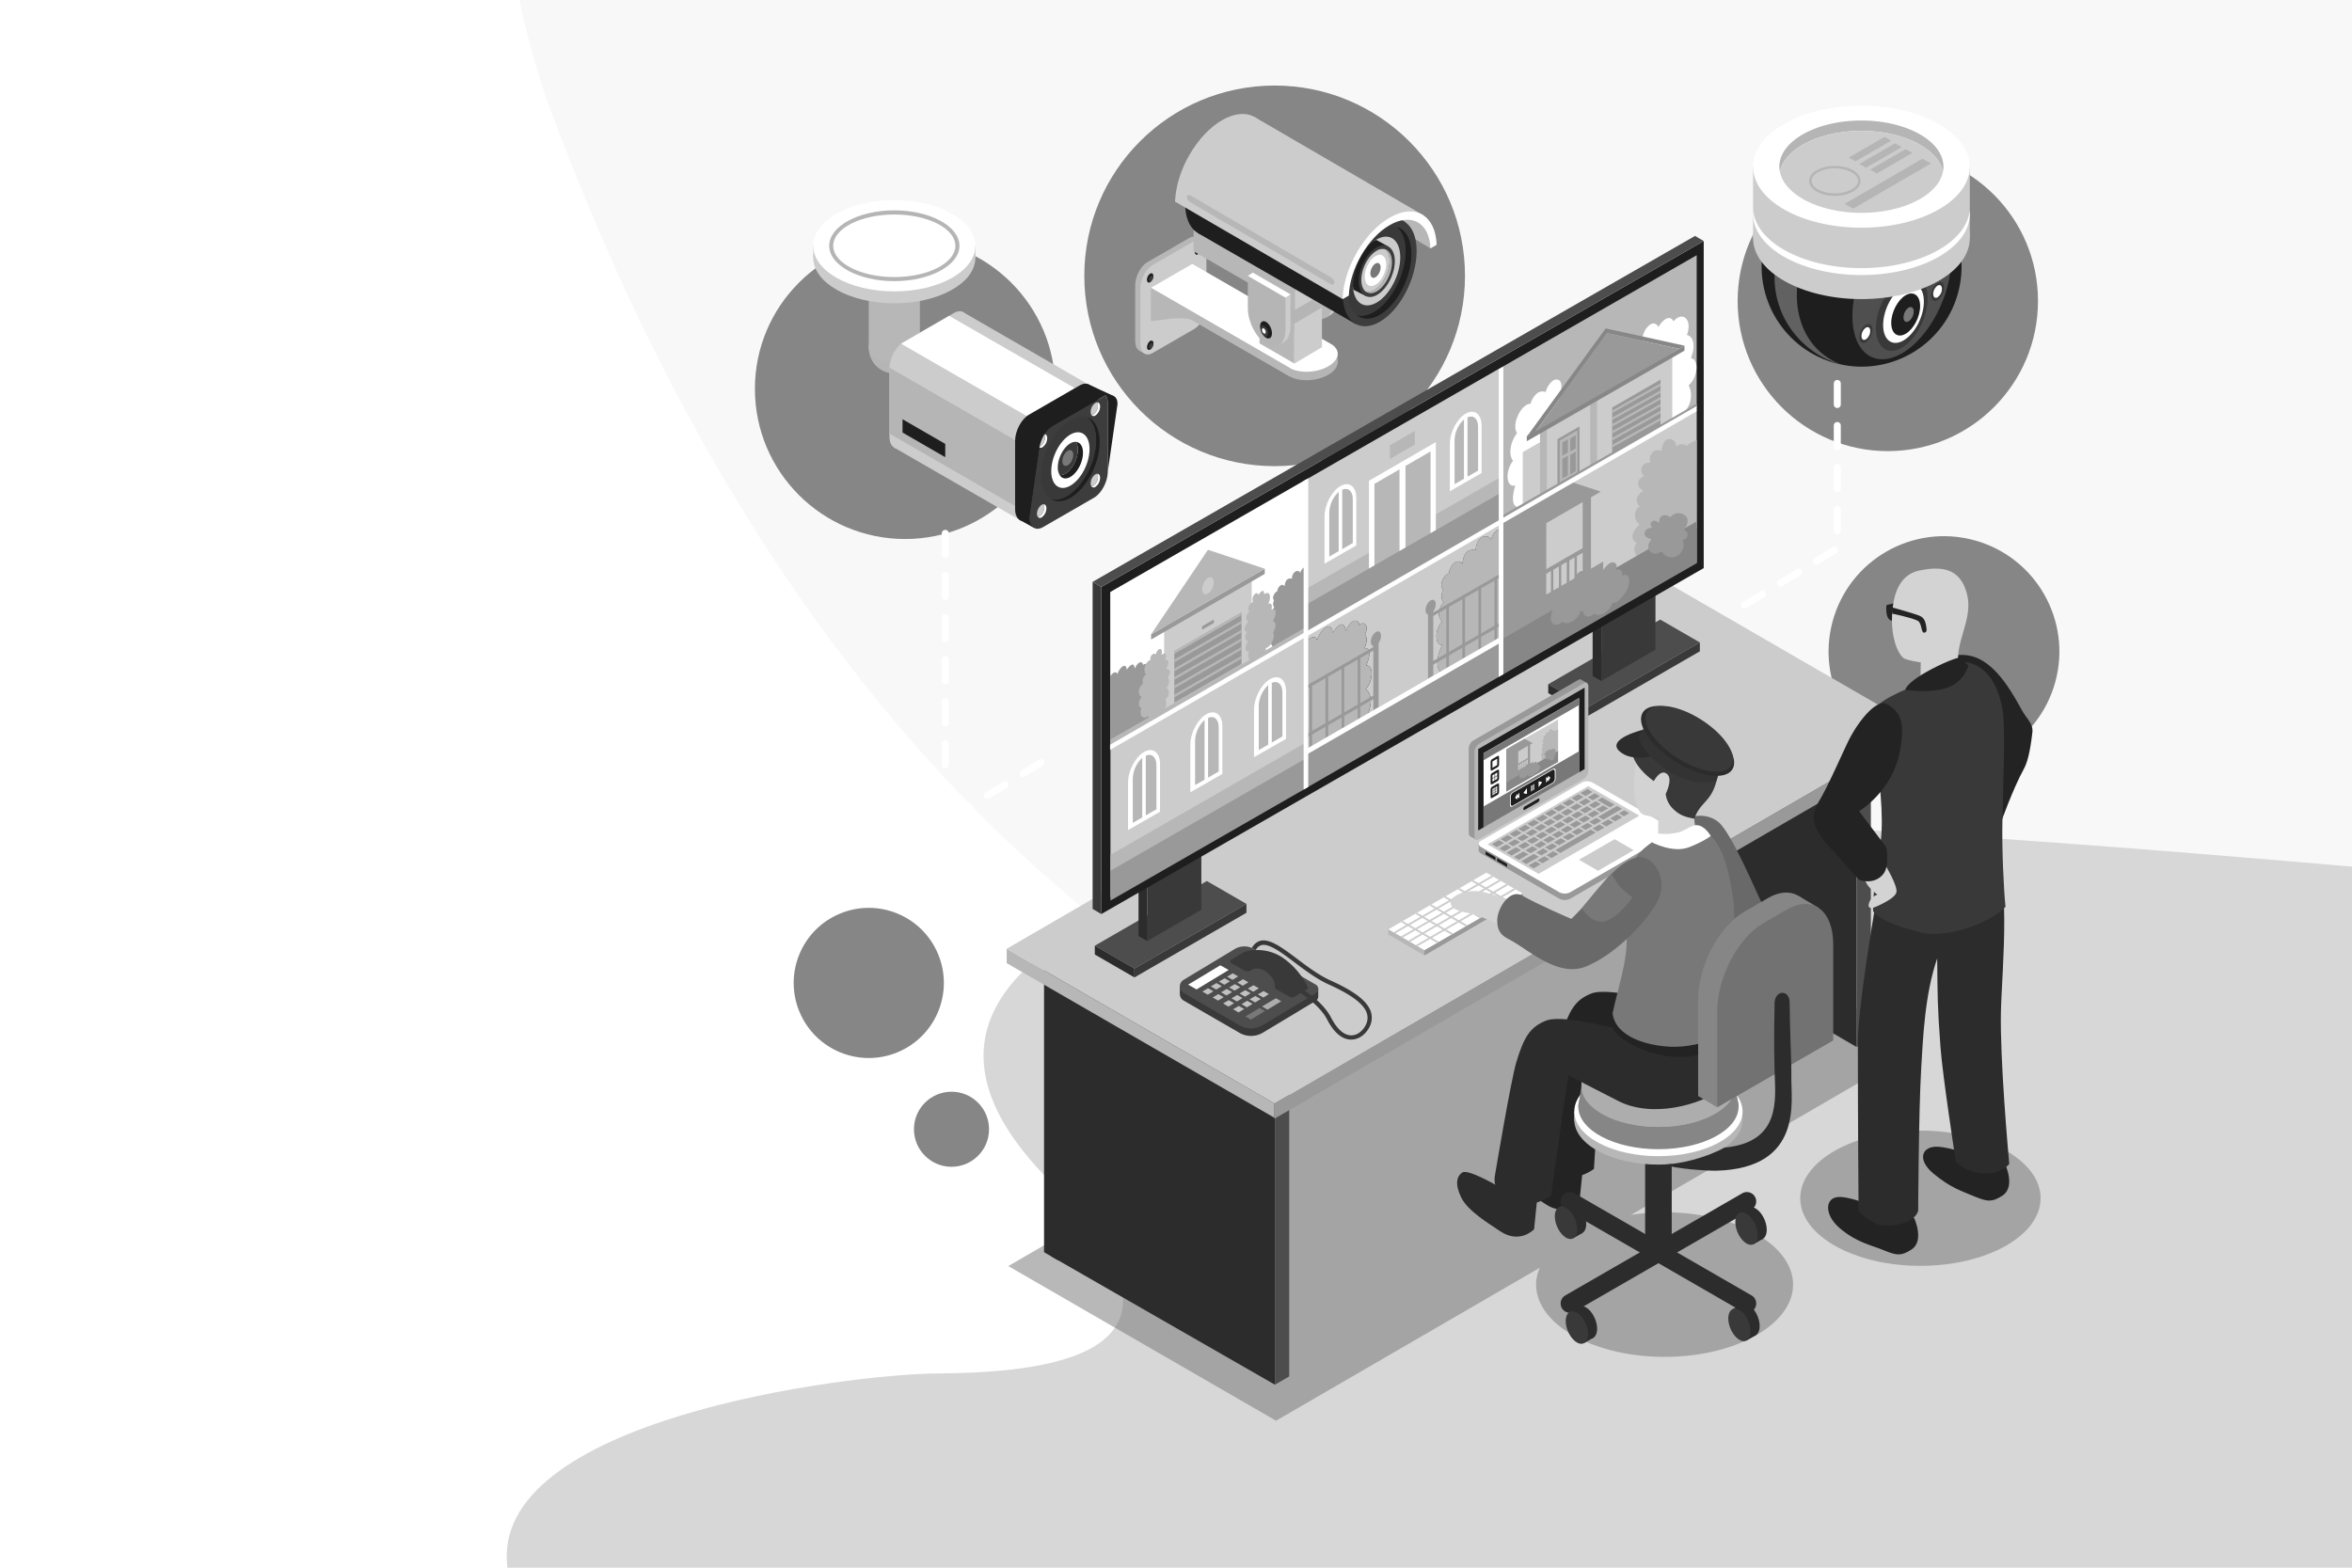 <svg id="Layer_1" data-name="Layer 1" xmlns="http://www.w3.org/2000/svg" viewBox="0 0 1616.39 1077.59"><defs><style>.cls-1,.cls-25{fill:#fff;}.cls-2{fill:#f8f8f8;}.cls-3{fill:#d7d7d7;}.cls-22,.cls-4{fill:#727272;}.cls-4{opacity:0.5;}.cls-5{fill:#868686;}.cls-6{fill:#2c2c2c;}.cls-7{fill:#4d4d4d;}.cls-8{fill:#999;}.cls-9{fill:#b7b7b7;}.cls-10{fill:#ccc;}.cls-11{fill:#393939;}.cls-12{fill:#1e1e1e;}.cls-13{fill:#878787;}.cls-14{fill:#c1c1c1;}.cls-15{fill:#adadad;}.cls-16{fill:#787878;}.cls-17{fill:#232323;}.cls-18{fill:#777;}.cls-19{fill:#696969;}.cls-20{fill:#d3d3d3;}.cls-21{fill:#333;}.cls-23{fill:#b5b5b5;}.cls-24{fill:#3d3d3d;}.cls-25{opacity:0.3;}.cls-26{fill:#4f4f4f;}</style></defs><rect class="cls-1" width="1616.39" height="1077.59"/><path class="cls-2" d="M1205.25,731C942.44,593.77,781.83,345.56,682.55,79.83a537.43,537.43,0,0,1-22-77.42H1920V899.34c-115.31-13.49-231.58-30.72-349.74-51.52C1438.86,824.45,1322.05,792.33,1205.25,731Z" transform="translate(-303.61 -2.41)"/><path class="cls-1" d="M660.51,2.41a537.43,537.43,0,0,0,22,77.42C781.83,345.56,942.44,593.77,1205.25,731c116.8,61.32,233.61,93.44,365,116.81,118.16,20.8,234.43,38,349.74,51.52V1080H303.61V2.41Z" transform="translate(-303.61 -2.41)"/><path class="cls-3" d="M947.66,946.49c68.49-.61,198.21-9.12,79.91-129.88-178.66-175.27,185.36-249.86,368.8-250.49,135.38-.47,396.22,20.84,523.63,32V1080H652.34C639.12,978.63,884.43,947.05,947.66,946.49Z" transform="translate(-303.61 -2.41)"/><path class="cls-4" d="M1447.6,835.71a152.58,152.58,0,0,0-23.11,1.78l199.77-115.88L1440.32,615.19,996.56,872.68l184,106.3,181.24-105.13a29.33,29.33,0,0,0-2.5,11.55c0,27.44,39.53,49.69,88.29,49.69s88.28-22.25,88.28-49.69S1496.36,835.71,1447.6,835.71Z" transform="translate(-303.61 -2.41)"/><path class="cls-4" d="M1623.41,779.55c-45.62,0-82.6,20.81-82.6,46.49s37,46.49,82.6,46.49S1706,851.71,1706,826,1669,779.55,1623.41,779.55Z" transform="translate(-303.61 -2.41)"/><circle class="cls-5" cx="875.99" cy="189.61" r="130.81"/><circle class="cls-5" cx="622.01" cy="267.3" r="103.21"/><circle class="cls-5" cx="1297.38" cy="206.88" r="103.21"/><circle class="cls-5" cx="900.65" cy="678.14" r="51.6" transform="translate(-495.33 396.84) rotate(-22.66)"/><circle class="cls-5" cx="653.91" cy="776.22" r="25.8"/><circle class="cls-5" cx="1639.7" cy="450.34" r="79.3" transform="translate(468.42 1910.32) rotate(-74.68)"/><polygon class="cls-6" points="1275.89 719.67 1128.25 633.77 1128.25 423.24 1275.89 509.14 1275.89 719.67"/><polygon class="cls-7" points="1275.89 719.67 1285.74 713.98 1285.74 503.46 1275.89 509.14 1275.89 719.67"/><polygon class="cls-6" points="1134.85 637.47 1125 631.78 1125 421.26 1134.85 426.94 1134.85 637.47"/><polygon class="cls-6" points="876.17 951.8 722.44 863.58 722.44 653.05 876.17 741.27 876.17 951.8"/><polygon class="cls-7" points="876.17 951.8 886.01 946.12 886.01 735.59 876.17 741.27 876.17 951.8"/><polygon class="cls-6" points="727.36 866.42 717.51 860.73 717.51 650.21 727.36 655.89 727.36 866.42"/><polygon class="cls-8" points="875.84 768.98 1319.54 511.62 1319.54 501.1 875.84 758.47 875.84 768.98"/><polygon class="cls-9" points="875.84 758.47 691.84 652.17 691.84 662.04 875.84 768.34 875.84 758.47"/><polygon class="cls-10" points="1319.54 501.1 1135.6 394.68 691.84 652.17 875.84 758.47 1319.54 501.1"/><polygon class="cls-7" points="779.64 665.76 856.62 621.32 829.39 605.6 752.41 650.04 779.64 665.76"/><polygon class="cls-6" points="752.41 650.04 752.41 656.13 779.64 671.85 779.64 665.76 752.41 650.04"/><polygon class="cls-11" points="856.62 621.32 856.62 627.41 779.64 671.85 779.64 665.76 856.62 621.32"/><polygon class="cls-7" points="1091.24 486.04 1168.21 441.6 1140.98 425.88 1064.01 470.32 1091.24 486.04"/><polygon class="cls-6" points="1064.01 470.32 1064.01 476.41 1091.24 492.13 1091.24 486.04 1064.01 470.32"/><polygon class="cls-11" points="1168.21 441.6 1168.21 447.69 1091.24 492.13 1091.24 486.04 1168.21 441.6"/><polygon class="cls-11" points="825.62 625.38 788.4 646.87 788.4 469.75 825.62 448.26 825.62 625.38"/><polygon class="cls-6" points="782.44 473.21 782.44 643.43 788.4 646.87 788.4 476.65 782.44 473.21"/><polygon class="cls-11" points="1137.7 446.6 1100.48 468.08 1100.48 290.96 1137.7 269.47 1137.7 446.6"/><polygon class="cls-6" points="1094.52 294.42 1094.52 464.64 1100.48 468.08 1100.48 297.86 1094.52 294.42"/><polygon class="cls-12" points="1170.86 165.68 756.86 403.47 756.86 628.29 1170.86 390.5 1170.86 165.68"/><polygon class="cls-11" points="756.86 403.47 750.9 399.95 750.9 624.77 756.86 628.29 756.86 403.47"/><polygon class="cls-7" points="1164.9 162.16 1170.86 165.68 756.86 403.47 750.9 399.95 1164.9 162.16"/><polygon class="cls-1" points="897.49 436.07 897.49 329.65 763.01 406.93 763.01 513.35 897.49 436.07"/><path class="cls-8" d="M1197.21,396.15c-1.33-2.7-5.56-1-5.77,4-2.41-.48-4.55.42-5,5.22-2.06-2.75-5.09,1.24-5.09,3.61-1.63.14-4,4.58-2.19,5.86-.92,2.54-.69,4.19.2,5.16-2.27,2.27-2.35,5.8-.61,7.11a8.53,8.53,0,0,0-2,7.11c.23,1,1,2,2.13,1.85a15.27,15.27,0,0,0-2,6.46c0,10.66,13,1.43,18.46-2.68,1.25-.95,4.59-3.37,5.72-4.5V392.22C1199.81,392.25,1198.21,393,1197.21,396.15Z" transform="translate(-303.61 -2.41)"/><path class="cls-8" d="M1092,476.26c1.92-3.66,1.84-7.46-.67-7.07,1-2.21,1.24-4.33.21-5.95,2-3.77-.62-5.61-2.41-3.69,0-2.62-3.35-3.16-5.62,2.5-.55-4.67-2.91-2.93-5.57.67-.24-5.29-4.9-1.72-6.38,3-1.27-2.59-3.45-.51-4.94,1.41v46.49c7.58-4.52,15.16-9,22.69-13.64a2.94,2.94,0,0,1,1.85-.42A15.71,15.71,0,0,0,1094,491c0-1.78-1-4.09-2.17-4.63a10.16,10.16,0,0,0,2.35-4.75C1094.8,478.12,1093.79,476.54,1092,476.26Z" transform="translate(-303.61 -2.41)"/><polygon class="cls-10" points="860.24 452.47 800.04 487.22 800.04 430.85 860.24 396.1 860.24 452.47"/><polygon class="cls-8" points="853.23 456.51 807.05 483.17 807.05 447.57 853.23 420.92 853.23 456.51"/><polygon class="cls-9" points="853.23 422.77 807.05 449.43 807.05 447.57 853.23 420.92 853.23 422.77"/><polygon class="cls-9" points="853.23 428.59 807.05 455.24 807.05 453.39 853.23 426.73 853.23 428.59"/><polygon class="cls-9" points="853.23 434.77 807.05 461.43 807.05 459.58 853.23 432.92 853.23 434.77"/><polygon class="cls-9" points="853.23 440.59 807.05 467.25 807.05 465.39 853.23 438.74 853.23 440.59"/><polygon class="cls-9" points="853.23 446.5 807.05 473.16 807.05 471.31 853.23 444.65 853.23 446.5"/><polygon class="cls-9" points="853.23 452.69 807.05 479.35 807.05 477.5 853.23 450.84 853.23 452.69"/><polygon class="cls-8" points="869.19 390.93 791.09 436.02 791.09 439.59 869.19 394.5 869.19 390.93"/><polygon class="cls-9" points="791.09 436.02 830.14 377.92 869.19 390.93 791.09 436.02"/><path class="cls-10" d="M1137.8,402.67c0,3-1.81,6.44-4,7.73s-4-.08-4-3,1.81-6.44,4-7.73S1137.8,399.7,1137.8,402.67Z" transform="translate(-303.61 -2.41)"/><polygon class="cls-8" points="834.18 428.23 826.1 432.9 826.1 430.52 834.18 425.85 834.18 428.23"/><path class="cls-9" d="M1178.31,429.59a17.74,17.74,0,0,0,1.75-4.33c.77-3.67-.72-4.59-2.69-3.9.44-1.76.5-3.46-.58-4a1.89,1.89,0,0,0-1.56.18c1.09-2.17,1.5-5.05.82-6.48s-2.28-1.38-3.64-.1c0-1.78-.3-3.18-2.09-1.86a6.48,6.48,0,0,0-1.79,2.38,1.63,1.63,0,0,0-.59-1.11c-.71-.51-1.84-.08-2.65,1.18a5.23,5.23,0,0,0-.59,4.71,5.1,5.1,0,0,0-2.41,2c-1.25,2.07-.89,3.6-.1,4.56-1.21,1.13-2.33,2.69-2.18,4.39a2.51,2.51,0,0,0,1.66,2.34,10.93,10.93,0,0,0-2.6,4.18c-.59,1.94.32,2.73,1.45,2.95-1,1.84-1.42,4-.69,5.46a1.79,1.79,0,0,0,1.61,1,8.32,8.32,0,0,0-1.8,4.68c-.09,2.23,1.07,2.62,2.41,2.32-.84,2.38-.85,4.9.41,5.88,1.08.85,3.14.09,4.51-1.68,1,.43,2.65-.2,3.82-1a7.63,7.63,0,0,0,2.86-5.43,6.83,6.83,0,0,0,2.72-1.94c2.54-2.87,3.24-7,2.09-9.1a7.61,7.61,0,0,0,1.74-5.05C1180.1,430.3,1179.31,429.48,1178.31,429.59Z" transform="translate(-303.61 -2.41)"/><path class="cls-9" d="M1088.21,481.61a4.34,4.34,0,0,1-1.74-2.32c-.77-2.78.71-5.42,2.69-7a5.25,5.25,0,0,1,.57-4.64,5.41,5.41,0,0,1,1.57-1.62c-1.1-.91-1.5-3.32-.83-5.53.73-2.38,2.29-4,3.65-4.31,0-1.73.3-3.52,2.09-4.27a1.62,1.62,0,0,1,1.79.31,5.08,5.08,0,0,1,.58-1.79c.71-1.33,1.84-2.2,2.65-1.88,1.06.43,1.11,2.22.6,4,.86-.71,1.92-1.08,2.41-.83,1.24.63.88,2.57.09,4.45,1.22-.28,2.33,0,2.19,1.86a9.4,9.4,0,0,1-1.66,4.26,2.34,2.34,0,0,1,2.6,1.18c.59,1.26-.33,3.11-1.46,4.63,1,.71,1.42,2.37.7,4.65a8.81,8.81,0,0,1-1.61,2.84c1,.11,1.73.95,1.8,2.6a6.68,6.68,0,0,1-2.42,5.11c.85,1.41.86,3.92-.41,6.36-1.08,2.09-3.13,3.71-4.51,3.52a9.75,9.75,0,0,1-3.82,3.39c-1.67.74-2.7-.33-2.85-2.14a4.77,4.77,0,0,1-2.72,1.2c-2.55.08-3.25-3.21-2.09-6.68-1.1-.13-1.88-1.11-1.75-3A7.49,7.49,0,0,1,1088.21,481.61Z" transform="translate(-303.61 -2.41)"/><polygon class="cls-9" points="897.49 436.07 763.01 513.35 763.01 508.38 897.49 431.1 897.49 436.07"/><polygon class="cls-10" points="763.15 512.79 763.15 616.83 897.27 539.68 897.27 435.65 763.15 512.79"/><polygon class="cls-9" points="763.15 587.57 763.15 598.73 897.27 521.67 897.27 510.51 763.15 587.57"/><path class="cls-1" d="M1078.84,573v-32.7c0-8,4.94-17.47,11-21h0c6-3.49,11,.25,11,8.29v32.76Z" transform="translate(-303.61 -2.41)"/><path class="cls-9" d="M1082.1,537.73v30.33l6.5-3.75V523.36A20.42,20.42,0,0,0,1082.1,537.73Z" transform="translate(-303.61 -2.41)"/><path class="cls-9" d="M1098.35,528.34c0-5.58-3.23-8.3-7.31-6.5V562.9l7.31-4.22Z" transform="translate(-303.61 -2.41)"/><path class="cls-1" d="M1165.43,522.89v-32.7c0-8,4.94-17.47,11-20.95h0c6-3.48,11,.25,11,8.29v32.76Z" transform="translate(-303.61 -2.41)"/><path class="cls-9" d="M1168.69,487.67V518l6.5-3.75V473.3A20.42,20.42,0,0,0,1168.69,487.67Z" transform="translate(-303.61 -2.41)"/><path class="cls-9" d="M1184.94,478.29c0-5.59-3.23-8.31-7.31-6.51v41.06l7.31-4.22Z" transform="translate(-303.61 -2.41)"/><path class="cls-1" d="M1121.67,547v-32.7c0-8,4.93-17.47,11-20.95h0c6-3.48,11,.25,11,8.29v32.76Z" transform="translate(-303.61 -2.41)"/><path class="cls-9" d="M1124.92,511.76v30.33l6.5-3.75v-41A20.46,20.46,0,0,0,1124.92,511.76Z" transform="translate(-303.61 -2.41)"/><path class="cls-9" d="M1141.17,502.38c0-5.59-3.22-8.31-7.31-6.51v41.06l7.31-4.22Z" transform="translate(-303.61 -2.41)"/><polygon class="cls-8" points="763.15 598.47 763.15 619.03 897.27 541.96 897.27 521.4 763.15 598.47"/><path class="cls-10" d="M1291.43,457.4a27.69,27.69,0,0,1,3.57-11.71c-2,.33-3.45-1.61-3.86-3.35-1.07-4.54.6-9,3.53-12.9-3.14-2.37-3-8.77,1.11-12.87-1.61-1.77-2-4.77-.36-9.36-3.33-2.33,1-10.37,4-10.63,0-4.29,5.5-11.53,9.22-6.55.91-8.69,4.78-10.31,9.14-9.44.39-9.13,8-12.12,10.47-7.22,1.8-5.75,4.71-7.07,7-7.12v-5.82l-134.49,77.64v6.49c2.45-3.15,6-6.56,8.12-2.31,2.42-7.69,10.08-13.54,10.47-4.87,4.36-5.9,8.23-8.75,9.13-1.1,3.72-9.28,9.23-8.39,9.23-4.1,2.94-3.14,7.29-.12,4,6.06,1.67,2.66,1.25,6.14-.36,9.77,4.12-.65,4.25,5.6,1.1,11.6,2.94.46,4.6,3.05,3.53,8.82a16.77,16.77,0,0,1-3.85,7.8c2,.89,3.57,4.68,3.56,7.6,0,19.36-27.52,35.21-37.35,39.11a29.22,29.22,0,0,1-7.54,2v18.51l134.49-77.19V447.71a64,64,0,0,1-6.47,5.67C1319,460.83,1291.47,476.72,1291.43,457.4Z" transform="translate(-303.61 -2.41)"/><path class="cls-9" d="M1328.21,373.37c-2.42-4.9-10.08-1.91-10.47,7.22-4.36-.87-8.23.75-9.14,9.44-3.72-5-9.22,2.26-9.22,6.55-2.94.26-7.29,8.3-4,10.63-1.68,4.59-1.25,7.59.36,9.36-4.12,4.1-4.25,10.5-1.11,12.87-2.93,3.86-4.6,8.36-3.53,12.9.41,1.74,1.87,3.68,3.86,3.35a27.69,27.69,0,0,0-3.57,11.71c0,19.32,27.53,3.43,37.36-4a64,64,0,0,0,6.47-5.67V366.25C1332.92,366.3,1330,367.62,1328.21,373.37Z" transform="translate(-303.61 -2.41)"/><path class="cls-9" d="M1245.66,483.83c0-2.92-1.57-6.71-3.56-7.6a16.77,16.77,0,0,0,3.85-7.8c1.07-5.77-.59-8.36-3.53-8.82,3.15-6,3-12.25-1.1-11.6,1.61-3.63,2-7.11.36-9.77,3.33-6.18-1-9.2-4-6.06,0-4.29-5.51-5.18-9.23,4.1-.9-7.65-4.77-4.8-9.13,1.1-.39-8.67-8-2.82-10.47,4.87-2.09-4.25-5.67-.84-8.12,2.31V524.9a29.22,29.22,0,0,0,7.54-2C1218.14,519,1245.62,503.19,1245.66,483.83Z" transform="translate(-303.61 -2.41)"/><polygon class="cls-8" points="1031.65 437.48 897.16 515.13 897.16 541.96 1031.65 464.32 1031.65 437.48"/><polygon class="cls-8" points="947.41 486.11 943.8 488.2 943.8 442.55 947.41 440.46 947.41 486.11"/><polygon class="cls-8" points="934.85 495.6 933.04 496.64 933.04 450.99 934.85 449.95 934.85 495.6"/><polygon class="cls-8" points="923.82 501.97 922.01 503.01 922.01 457.36 923.82 456.31 923.82 501.97"/><polygon class="cls-8" points="912.76 508.35 910.95 509.39 910.95 463.74 912.76 462.7 912.76 508.35"/><polygon class="cls-8" points="901.73 514.72 899.92 515.76 899.92 470.11 901.73 469.07 901.73 514.72"/><polygon class="cls-8" points="945.42 443.84 897.16 471.7 897.16 474.11 945.42 446.25 945.42 443.84"/><polygon class="cls-8" points="945.42 477.21 897.16 505.07 897.16 507.48 945.42 479.62 945.42 477.21"/><path class="cls-8" d="M1252.71,439.47a8.38,8.38,0,0,1-3.49,6.68c-1.93,1.11-3.5-.07-3.5-2.65a8.39,8.39,0,0,1,3.5-6.68C1251.15,435.71,1252.71,436.89,1252.71,439.47Z" transform="translate(-303.61 -2.41)"/><polygon class="cls-8" points="981.4 466.49 985.01 464.4 985.01 418.75 981.4 420.84 981.4 466.49"/><polygon class="cls-8" points="993.96 461.47 995.77 460.43 995.77 414.77 993.96 415.82 993.96 461.47"/><polygon class="cls-8" points="1004.99 455.1 1006.8 454.06 1006.8 408.4 1004.99 409.45 1004.99 455.1"/><polygon class="cls-8" points="1016.05 448.72 1017.86 447.67 1017.86 402.02 1016.05 403.06 1016.05 448.72"/><polygon class="cls-8" points="1027.08 442.35 1028.89 441.3 1028.89 395.65 1027.08 396.69 1027.08 442.35"/><polygon class="cls-8" points="983.39 421.92 1031.65 394.06 1031.65 396.47 983.39 424.33 983.39 421.92"/><polygon class="cls-8" points="983.39 455.29 1031.65 427.43 1031.65 429.84 983.39 457.7 983.39 455.29"/><path class="cls-8" d="M1283.32,421.79c0,2.58,1.57,3.76,3.5,2.65a8.38,8.38,0,0,0,3.49-6.68c0-2.58-1.56-3.76-3.49-2.64S1283.32,419.22,1283.32,421.79Z" transform="translate(-303.61 -2.41)"/><polygon class="cls-1" points="1031.65 437.48 897.16 515.13 897.16 519.15 1031.65 441.51 1031.65 437.48"/><polygon class="cls-10" points="1166.05 386.72 1166.05 281.08 1031.56 358.4 1031.56 464 1166.05 386.72"/><path class="cls-9" d="M1469.63,304.89a20,20,0,0,0-6.88,4c-2-1.74-5.19-1.41-7.32.48.11-2.11-.61-4.16-3-4.93-4.71-1.53-6.49,3.8-7.14,8.08-4.55-2.55-9.14,2.34-7.54,7.81-5.7-.2-8.12,4.92-4.34,9.54-5.17,1.82-5.31,7.29-.51,9.82-2.35,1.73-7.34,6-2.43,10.82-4.25,2.64-4.51,9,0,12.49-4.64,3.68-7.32,9.82-2.09,12.55-6.7,9.22,9.77,19.83,20.48,8.95,0,0,.06-.1.1-.15,8.08-3.62,16.38-10.91,20.62-18.72Z" transform="translate(-303.61 -2.41)"/><polygon class="cls-13" points="1031.57 464.39 1166.05 387.11 1166.05 358.4 1031.57 435.68 1031.57 464.39"/><path class="cls-8" d="M1422.06,398.06c-1-.84-2.25-.57-3.58.14.54-3.49-1.88-5.55-4.3-3.86.91-2.55.64-4.36-1.23-5.18-3.33-1.46-7.39,5-7.57,5v-5.73L1397,393.3V344.22l6.74-3.89-21.14-6.92-47.45,27.4v81.36l24.28-14,6.83-3.95,4.69-2.71a11.21,11.21,0,0,0-1.5,5.19c-.25,5.81,4.29,6.46,8,3.07,2.42,2.72,9.93-.2,12.51-7.34a3,3,0,0,0,1.48-.13c.43,4.6,4.49,5,7.88,1.84,2.42,2.72,9.92-.2,12.5-7.34,3.19.73,8.85-5.78,10.61-10.78C1423.53,402.83,1423.62,399.42,1422.06,398.06ZM1366.29,362l25-14.46v47.34a2,2,0,0,0-.26,0c-2-.06-4.21,2.35-5.66,5.22l-19.13,11Z" transform="translate(-303.61 -2.41)"/><path class="cls-8" d="M1461,366.67c2.68-3.89,4.32-8.91-1.46-11.08a6.83,6.83,0,0,0-8,2.45,5.78,5.78,0,0,0-4.85-1.43c-2.36.57-2.84,3-2.94,5.31-1.43-1.34-3.36-2.38-5-.88-1.29,1.21-.79,2.72.24,4.09-2.45.25-4.78,1.2-5.15,3.51-.42,2.56,2.17,3.77,4.82,4.4-1.93,2.22-3.14,5-1.52,7.74,2,3.32,5.66,2.38,8.54.65a7.47,7.47,0,0,0,9.46,3.5,8.5,8.5,0,0,0,4.81-11.3c2-.46,3.74-1.86,3.34-4.2A3.22,3.22,0,0,0,1461,366.67Z" transform="translate(-303.61 -2.41)"/><rect class="cls-8" x="1361.55" y="386.33" width="35.33" height="2.74" transform="translate(-312.67 739.17) rotate(-30)"/><rect class="cls-8" x="1065.9" y="390.37" width="1.6" height="17.45"/><rect class="cls-8" x="1071.36" y="386.75" width="1.6" height="17.45"/><rect class="cls-8" x="1076.73" y="383.08" width="1.79" height="17.45"/><rect class="cls-8" x="1082.09" y="379.87" width="1.6" height="17.45"/><polygon class="cls-10" points="1031.65 359.04 1031.65 252.62 897.16 329.9 897.16 436.32 1031.65 359.04"/><polygon class="cls-9" points="897.16 416.13 1031.65 338.86 1031.65 327.76 897.16 405.04 897.16 416.13"/><polygon class="cls-1" points="986.76 365.46 940.8 391.99 940.8 330.45 986.76 303.91 986.76 365.46"/><polygon class="cls-9" points="961.81 379.86 944.57 389.81 944.57 332.58 961.81 322.63 961.81 379.86"/><polygon class="cls-9" points="983.14 367.54 965.9 377.5 965.9 320.26 983.14 310.31 983.14 367.54"/><path class="cls-1" d="M1213.9,389.86V357.35c0-8,4.91-17.37,10.9-20.84h0c6-3.46,10.91.25,10.91,8.25v32.57Z" transform="translate(-303.61 -2.41)"/><path class="cls-9" d="M1217.14,354.84V385l6.46-3.74V340.55A20.29,20.29,0,0,0,1217.14,354.84Z" transform="translate(-303.61 -2.41)"/><path class="cls-9" d="M1233.3,345.51c0-5.56-3.21-8.26-7.27-6.47v40.83l7.27-4.2Z" transform="translate(-303.61 -2.41)"/><path class="cls-1" d="M1300,340.08V307.57c0-8,4.91-17.38,10.9-20.84h0c6-3.46,10.91.25,10.91,8.25v32.57Z" transform="translate(-303.61 -2.41)"/><path class="cls-9" d="M1303.25,305.06v30.16l6.46-3.73V290.77A20.29,20.29,0,0,0,1303.25,305.06Z" transform="translate(-303.61 -2.41)"/><path class="cls-9" d="M1319.41,295.73c0-5.56-3.21-8.26-7.28-6.47v40.83l7.28-4.2Z" transform="translate(-303.61 -2.41)"/><polygon class="cls-8" points="897.16 435.66 1031.65 358.39 1031.65 338.59 897.16 415.87 897.16 435.66"/><polygon class="cls-9" points="972.36 296.1 955.19 306.11 955.19 315.54 972.36 305.53 972.36 296.1"/><polygon class="cls-9" points="1031.58 358.02 1166.03 280.76 1166.03 175.43 1031.58 252.69 1031.58 358.02"/><path class="cls-1" d="M1440.58,271.33c1.11,6.07.78,16.75,2,24.85l19.26-11.12c0-.08,0-.15,0-.23a16.16,16.16,0,0,0,2.27-17.64c6.06-4.79,7.55-17.82,1.52-18.6,3.23-7.77,2.18-14.94-2.71-15.88,4-10.67-2.92-16.85-9.32-9.38a3.13,3.13,0,0,0-2.73-2.28c-2.71-.21-5.36,2.7-7.61,6.14-1.33-3.07-4.67-3.63-7.93.55-3.66,4.67-3.51,10.28-1.48,12.94C1434,252.49,1438.67,260.92,1440.58,271.33Z" transform="translate(-303.61 -2.41)"/><path class="cls-1" d="M1345,336c-2.19,7.31-2.8,14.81,2.27,15a1.36,1.36,0,0,1,0,.2l19.26-11.12c1.25-9.54.91-19.84,2-27.18,1.91-12.62,6.55-26.4,6.7-38.38,2-5,2.18-10.79-1.48-11.24-3.26-.4-6.6,4-7.93,8.6-2.25-.83-4.9-.68-7.62,2.67a14.43,14.43,0,0,0-2.72,5.42c-6.41-.07-13.31,14.08-9.32,20.15-4.89,6.58-5.94,15-2.71,19C1337.49,326.86,1339,338.17,1345,336Z" transform="translate(-303.61 -2.41)"/><polygon class="cls-10" points="1149.26 241.24 1062.75 291.18 1062.75 301.4 1046.51 310.78 1046.51 348.01 1068.25 335.46 1068.25 334.85 1149.26 288.07 1149.26 241.24"/><polygon class="cls-8" points="1085.47 324.9 1070.36 333.62 1070.36 301.84 1085.47 293.12 1085.47 324.9"/><polygon class="cls-9" points="1083.99 295.86 1071.87 302.86 1071.87 331.8 1083.99 324.8 1083.99 295.86"/><polygon class="cls-8" points="1077.51 301.95 1073.7 304.14 1073.7 313.23 1077.51 311.03 1077.51 301.95"/><polygon class="cls-8" points="1082.92 299.17 1079.12 301.37 1079.12 310.45 1082.92 308.25 1082.92 299.17"/><polygon class="cls-8" points="1077.51 313.23 1073.7 315.43 1073.7 328.88 1077.51 326.68 1077.51 313.23"/><polygon class="cls-8" points="1082.92 310.45 1079.12 312.65 1079.12 326.1 1082.92 323.9 1082.92 310.45"/><polygon class="cls-8" points="1141.19 292.73 1107.96 311.92 1107.96 280.13 1141.19 260.95 1141.19 292.73"/><polygon class="cls-9" points="1141.19 263.51 1107.96 282.15 1107.96 283.94 1141.19 265.3 1141.19 263.51"/><polygon class="cls-9" points="1141.19 268.31 1107.96 286.95 1107.96 288.74 1141.19 270.1 1141.19 268.31"/><polygon class="cls-9" points="1141.19 272.83 1107.96 291.47 1107.96 293.26 1141.19 274.62 1141.19 272.83"/><polygon class="cls-9" points="1141.19 277.63 1107.96 296.27 1107.96 298.06 1141.19 279.42 1141.19 277.63"/><polygon class="cls-9" points="1141.19 282.35 1107.96 301 1107.96 302.79 1141.19 284.14 1141.19 282.35"/><polygon class="cls-9" points="1141.19 287.16 1107.96 305.8 1107.96 307.59 1141.19 288.95 1141.19 287.16"/><polygon class="cls-9" points="1097.55 317.92 1092.85 320.64 1092.85 274.75 1097.55 272.04 1097.55 317.92"/><polygon class="cls-9" points="1063.06 337.38 1058.36 340.1 1058.36 294.21 1063.06 291.5 1063.06 337.38"/><polygon class="cls-13" points="1153.89 239.78 1157.64 237.61 1103.46 225.74 1049.27 300.18 1055.27 296.72 1104.58 228.97 1153.89 239.78"/><polygon class="cls-8" points="1153.89 239.78 1104.58 228.97 1055.27 296.72 1103.46 268.9 1153.89 239.78"/><polygon class="cls-8" points="1031.58 359.27 1166.03 282.01 1166.03 277.5 1031.58 354.76 1031.58 359.27"/><polygon class="cls-13" points="1157.64 237.61 1049.27 299.89 1049.27 303.28 1157.64 241 1157.64 237.61"/><polygon class="cls-1" points="954.08 638.84 1021.5 599.83 1046.46 614.21 978.92 653.22 954.08 638.84"/><polygon class="cls-9" points="978.92 656.76 954.08 642.34 954.08 638.84 978.92 653.22 978.92 656.76"/><polygon class="cls-8" points="978.92 653.22 978.92 656.76 1046.46 617.53 1046.46 614.21 978.92 653.22"/><polygon class="cls-10" points="987.66 648.18 988.93 647.45 964.06 633.08 962.78 633.8 987.66 648.18"/><polygon class="cls-10" points="997.5 642.5 998.76 641.76 973.9 627.4 972.62 628.12 997.5 642.5"/><polygon class="cls-10" points="1007.32 636.81 1008.58 636.08 983.71 621.71 982.43 622.43 1007.32 636.81"/><polygon class="cls-10" points="1017.06 631.14 1018.33 630.41 993.46 616.04 992.18 616.77 1017.06 631.14"/><polygon class="cls-10" points="958.88 641.62 957.62 640.89 1025.14 601.88 1026.42 602.6 958.88 641.62"/><polygon class="cls-10" points="963.78 644.59 962.53 643.88 1030.13 604.8 1031.41 605.54 963.78 644.59"/><polygon class="cls-10" points="968.9 647.45 967.64 646.72 1035.15 607.69 1036.44 608.42 968.9 647.45"/><polygon class="cls-10" points="973.99 650.52 972.62 649.85 1040.37 610.7 1041.63 611.43 973.99 650.52"/><polygon class="cls-10" points="1026.64 625.58 1027.91 624.85 1003.04 610.48 1001.76 611.21 1026.64 625.58"/><polygon class="cls-10" points="1036.12 620.12 1037.38 619.39 1012.51 605.02 1011.23 605.75 1036.12 620.12"/><path class="cls-11" d="M1165.27,659.9l42.58,24.52a3.44,3.44,0,0,1,.05,5.92l-36.34,21.87a15.89,15.89,0,0,1-16.14.14L1117.1,690.2a5.27,5.27,0,0,1-.08-9.08l35-21.09A13,13,0,0,1,1165.27,659.9Z" transform="translate(-303.61 -2.41)"/><rect class="cls-11" x="1203.65" y="682" width="5.92" height="4.74" transform="translate(2109.6 1366.34) rotate(180)"/><rect class="cls-11" x="1114.47" y="679.75" width="10.52" height="5.55" transform="translate(1935.84 1362.65) rotate(180)"/><path class="cls-7" d="M1165.27,654.68l42.58,24.52a3.44,3.44,0,0,1,.05,5.92L1171.56,707a15.87,15.87,0,0,1-16.14.15L1117.1,685a5.26,5.26,0,0,1-.08-9.07l35-21.1A13,13,0,0,1,1165.27,654.68Z" transform="translate(-303.61 -2.41)"/><path class="cls-11" d="M1191.87,674.94l10.18,5.86a.82.82,0,0,1,0,1.42l-8.69,5.23a3.79,3.79,0,0,1-3.85,0l-9.16-5.29a1.27,1.27,0,0,1,0-2.18l8.38-5A3.11,3.11,0,0,1,1191.87,674.94Z" transform="translate(-303.61 -2.41)"/><path class="cls-11" d="M1161.18,657.12l10.17,5.86a.82.82,0,0,1,0,1.41l-8.69,5.23a3.81,3.81,0,0,1-3.86,0l-9.16-5.3a1.26,1.26,0,0,1,0-2.17l8.38-5A3.09,3.09,0,0,1,1161.18,657.12Z" transform="translate(-303.61 -2.41)"/><path class="cls-11" d="M1202.46,681.26a50.77,50.77,0,0,0-18-21,31.18,31.18,0,0,0-25.73-3.46v6.6s9.28-.59,16.48,4.33,12.34,15.58,12.34,15.58Z" transform="translate(-303.61 -2.41)"/><path class="cls-11" d="M1193.2,686.7a50.77,50.77,0,0,0-18-21,31.18,31.18,0,0,0-25.73-3.46l1,.56,12.17,6.79s4.84-3.55,10.78.55c7.19,4.94,6.32,10.69,6.32,10.69Z" transform="translate(-303.61 -2.41)"/><polygon class="cls-1" points="844.39 666.73 822.31 680.12 816.54 676.83 838.66 663.52 844.39 666.73"/><polygon class="cls-14" points="850.9 671.14 847.04 673.51 843.3 671.33 847.21 669.04 850.9 671.14"/><polygon class="cls-14" points="845.27 674.52 841.41 676.89 837.67 674.71 841.58 672.42 845.27 674.52"/><polygon class="cls-14" points="839.68 677.83 835.82 680.2 832.09 678.03 836 675.74 839.68 677.83"/><polygon class="cls-14" points="833.9 681.37 830.04 683.74 826.3 681.56 830.21 679.27 833.9 681.37"/><polygon class="cls-14" points="857.96 675.2 854.1 677.57 850.36 675.39 854.27 673.1 857.96 675.2"/><polygon class="cls-14" points="852.33 678.58 848.47 680.95 844.73 678.77 848.64 676.48 852.33 678.58"/><polygon class="cls-14" points="846.75 681.89 842.88 684.26 839.15 682.08 843.05 679.79 846.75 681.89"/><polygon class="cls-14" points="840.96 685.42 837.1 687.8 833.36 685.62 837.27 683.33 840.96 685.42"/><polygon class="cls-14" points="865.13 679.33 861.26 681.71 857.53 679.53 861.44 677.24 865.13 679.33"/><polygon class="cls-14" points="859.5 682.71 855.64 685.09 851.9 682.91 855.81 680.62 859.5 682.71"/><polygon class="cls-14" points="853.91 686.02 850.05 688.4 846.32 686.22 850.22 683.93 853.91 686.02"/><polygon class="cls-14" points="848.13 689.56 844.27 691.93 840.53 689.75 844.44 687.46 848.13 689.56"/><polygon class="cls-14" points="872.04 683.33 868.17 685.7 864.44 683.52 868.35 681.23 872.04 683.33"/><polygon class="cls-14" points="866.41 686.71 862.54 689.08 858.81 686.9 862.72 684.61 866.41 686.71"/><polygon class="cls-14" points="860.82 690.02 856.96 692.39 853.22 690.22 857.13 687.92 860.82 690.02"/><polygon class="cls-14" points="855.04 693.55 851.18 695.93 847.44 693.75 851.35 691.46 855.04 693.55"/><polygon class="cls-15" points="880.53 688.26 871.04 694.01 867.31 691.84 876.84 686.16 880.53 688.26"/><polygon class="cls-16" points="869.32 694.95 859.67 700.86 855.94 698.68 865.63 692.86 869.32 694.95"/><path class="cls-11" d="M1232.21,717h0c6,0,10.43-4.53,12.42-8.41a13.61,13.61,0,0,0,1-11c-2.5-7.14-11.27-13.88-27.59-21.21-8-3.58-15.94-9.58-23-14.88-9.89-7.43-18.42-13.84-25-12.48A9.28,9.28,0,0,0,1164,654l2.61,1.47a6.34,6.34,0,0,1,4.15-3.47c5.22-1.07,13.63,5.24,22.55,11.95,7.18,5.39,15.31,11.5,23.57,15.21,15.31,6.88,23.81,13.25,26,19.47a10.56,10.56,0,0,1-.84,8.68c-1.61,3.13-5.13,6.78-9.77,6.79h0c-5,0-9.78-4.25-13.93-12.28-6.13-11.85-21.19-20.51-21.83-20.87l-1.48,2.6c.15.09,14.93,8.6,20.64,19.64C1221.57,714.63,1227.92,717,1232.21,717Z" transform="translate(-303.61 -2.41)"/><path class="cls-8" d="M1388.28,535.36l-72.37,41.78c-1.61.93-2.93-.07-2.93-2.22V517.13a7.08,7.08,0,0,1,2.93-5.61l72.37-41.78c1.61-.93,2.93.07,2.93,2.22v57.8A7,7,0,0,1,1388.28,535.36Z" transform="translate(-303.61 -2.41)"/><polygon class="cls-8" points="1010.46 574.92 1014.29 577.09 1013.97 572.67 1010.46 574.92"/><polygon class="cls-8" points="1090.48 469.4 1086.56 467.18 1085.17 474.88 1090.48 469.4"/><path class="cls-9" d="M1392.24,537.61l-72.36,41.78c-1.61.93-2.93-.06-2.93-2.21v-57.8a7,7,0,0,1,2.93-5.6L1392.24,472c1.62-.93,2.94.06,2.94,2.21V532A7,7,0,0,1,1392.24,537.61Z" transform="translate(-303.61 -2.41)"/><polygon class="cls-12" points="1089.03 528.61 1015.87 570.85 1015.87 514.89 1089.03 472.65 1089.03 528.61"/><path class="cls-12" d="M1360.72,553.73l-9.32,5.38c-.48.28-.87,0-.87-.66h0a2.11,2.11,0,0,1,.87-1.68l9.32-5.38c.48-.28.88,0,.88.66h0A2.12,2.12,0,0,1,1360.72,553.73Z" transform="translate(-303.61 -2.41)"/><polygon class="cls-1" points="1085.17 530.84 1019.57 568.71 1019.57 517.71 1085.17 479.83 1085.17 530.84"/><path class="cls-8" d="M1452.25,580l-69.89,40.35a8.16,8.16,0,0,1-7.31-.3l-53.45-30.86c-2.15-1.24-2.39-3.14-.52-4.22L1391,544.59c1.86-1.08,5.15-.94,7.31.3l53.44,30.86C1453.88,577,1454.11,578.89,1452.25,580Z" transform="translate(-303.61 -2.41)"/><rect class="cls-8" x="1016.22" y="579.7" width="4.8" height="4.8"/><rect class="cls-8" x="1145.1" y="571.16" width="4.8" height="4.8"/><path class="cls-1" d="M1452.25,575.56l-69.89,40.35a8.16,8.16,0,0,1-7.31-.3l-53.45-30.86c-2.15-1.25-2.39-3.14-.52-4.22L1391,540.18c1.86-1.08,5.15-.94,7.31.3l53.44,30.86C1453.88,572.58,1454.11,574.48,1452.25,575.56Z" transform="translate(-303.61 -2.41)"/><polygon class="cls-10" points="1126.63 560.67 1057.36 600.66 1022.22 580.37 1091.48 540.38 1126.63 560.67"/><polygon class="cls-10" points="1122.74 584.4 1098.23 598.55 1085.12 590.98 1109.63 576.83 1122.74 584.4"/><polygon class="cls-8" points="1025.25 580.29 1030.08 577.5 1033.56 579.5 1028.72 582.29 1025.25 580.29"/><polygon class="cls-8" points="1030.3 583.21 1035.13 580.41 1038.61 582.42 1033.78 585.21 1030.3 583.21"/><polygon class="cls-8" points="1035.35 586.12 1041.88 582.36 1045.36 584.36 1038.83 588.13 1035.35 586.12"/><polygon class="cls-8" points="1097.86 550.03 1101.01 548.21 1109.54 553.14 1106.39 554.96 1097.86 550.03"/><polygon class="cls-8" points="1040.41 589.04 1046.93 585.27 1050.41 587.28 1043.88 591.05 1040.41 589.04"/><polygon class="cls-8" points="1045.46 591.96 1054.09 586.98 1057.57 588.98 1048.94 593.97 1045.46 591.96"/><polygon class="cls-8" points="1098.34 561.43 1111.22 553.99 1114.7 556 1101.82 563.43 1098.34 561.43"/><polygon class="cls-8" points="1050.51 594.88 1055.35 592.08 1058.83 594.09 1053.99 596.88 1050.51 594.88"/><polygon class="cls-8" points="1031.29 576.8 1036.13 574.01 1039.6 576.01 1034.77 578.8 1031.29 576.8"/><polygon class="cls-8" points="1036.35 579.72 1041.18 576.92 1044.66 578.93 1039.82 581.72 1036.35 579.72"/><polygon class="cls-8" points="1037.4 573.27 1042.23 570.48 1045.71 572.49 1040.88 575.28 1037.4 573.27"/><polygon class="cls-8" points="1042.45 576.19 1047.29 573.4 1050.77 575.4 1045.93 578.2 1042.45 576.19"/><polygon class="cls-8" points="1043.44 569.78 1048.28 566.99 1051.76 569 1046.92 571.79 1043.44 569.78"/><polygon class="cls-8" points="1048.5 572.7 1053.33 569.91 1056.81 571.91 1051.97 574.71 1048.5 572.7"/><polygon class="cls-8" points="1049.54 566.26 1054.37 563.47 1057.85 565.48 1053.01 568.27 1049.54 566.26"/><polygon class="cls-8" points="1054.59 569.18 1059.42 566.39 1062.9 568.4 1058.07 571.19 1054.59 569.18"/><polygon class="cls-8" points="1055.58 562.77 1060.42 559.98 1063.89 561.99 1059.06 564.78 1055.58 562.77"/><polygon class="cls-8" points="1060.63 565.69 1065.47 562.9 1068.95 564.91 1064.11 567.7 1060.63 565.69"/><polygon class="cls-8" points="1061.69 559.25 1066.52 556.46 1070 558.46 1065.17 561.25 1061.69 559.25"/><polygon class="cls-8" points="1066.74 562.16 1071.58 559.37 1075.05 561.38 1070.22 564.17 1066.74 562.16"/><polygon class="cls-8" points="1043.25 581.57 1048.08 578.77 1051.56 580.78 1046.72 583.57 1043.25 581.57"/><polygon class="cls-8" points="1048.3 584.48 1053.13 581.69 1056.61 583.7 1051.78 586.49 1048.3 584.48"/><polygon class="cls-8" points="1049.36 578.04 1054.19 575.25 1057.67 577.25 1052.83 580.05 1049.36 578.04"/><polygon class="cls-8" points="1054.41 580.96 1059.24 578.16 1062.72 580.17 1057.88 582.96 1054.41 580.96"/><polygon class="cls-8" points="1055.4 574.55 1060.23 571.76 1063.71 573.76 1058.88 576.56 1055.4 574.55"/><polygon class="cls-8" points="1060.45 577.47 1065.29 574.67 1068.77 576.68 1063.93 579.47 1060.45 577.47"/><polygon class="cls-8" points="1061.49 571.03 1066.33 568.24 1069.8 570.25 1064.97 573.04 1061.49 571.03"/><polygon class="cls-8" points="1066.55 573.95 1071.38 571.16 1074.86 573.17 1070.02 575.96 1066.55 573.95"/><polygon class="cls-8" points="1067.54 567.54 1072.37 564.75 1075.85 566.76 1071.01 569.55 1067.54 567.54"/><polygon class="cls-8" points="1072.59 570.46 1077.42 567.67 1080.9 569.68 1076.07 572.47 1072.59 570.46"/><polygon class="cls-8" points="1073.64 564.01 1078.48 561.22 1081.95 563.23 1077.12 566.02 1073.64 564.01"/><polygon class="cls-8" points="1078.7 566.93 1083.53 564.14 1087.01 566.15 1082.17 568.94 1078.7 566.93"/><polygon class="cls-8" points="1079.71 560.51 1084.55 557.72 1088.02 559.73 1083.19 562.52 1079.71 560.51"/><polygon class="cls-8" points="1084.76 563.43 1089.6 560.64 1093.08 562.65 1088.24 565.44 1084.76 563.43"/><polygon class="cls-8" points="1055.76 586.01 1060.59 583.22 1064.07 585.23 1059.23 588.02 1055.76 586.01"/><polygon class="cls-8" points="1061.87 582.49 1066.7 579.7 1070.18 581.7 1065.34 584.49 1061.87 582.49"/><polygon class="cls-8" points="1067.91 579 1072.75 576.21 1076.22 578.21 1071.39 581 1067.91 579"/><polygon class="cls-8" points="1074 575.48 1078.84 572.69 1082.31 574.7 1077.48 577.49 1074 575.48"/><polygon class="cls-8" points="1080.05 571.99 1084.88 569.2 1088.36 571.21 1083.52 574 1080.05 571.99"/><polygon class="cls-8" points="1086.15 568.46 1090.99 565.67 1094.47 567.68 1089.63 570.47 1086.15 568.46"/><polygon class="cls-8" points="1092.22 564.96 1097.06 562.17 1100.53 564.18 1095.7 566.97 1092.22 564.96"/><polygon class="cls-8" points="1085.82 556.99 1090.65 554.2 1094.13 556.2 1089.3 558.99 1085.82 556.99"/><polygon class="cls-8" points="1090.87 559.9 1095.71 557.11 1099.18 559.12 1094.35 561.91 1090.87 559.9"/><polygon class="cls-8" points="1091.86 553.5 1096.7 550.71 1100.17 552.71 1095.34 555.5 1091.86 553.5"/><polygon class="cls-8" points="1096.92 556.41 1101.75 553.62 1105.23 555.63 1100.39 558.42 1096.92 556.41"/><polygon class="cls-8" points="1067.73 555.76 1072.57 552.97 1076.05 554.97 1071.21 557.76 1067.73 555.76"/><polygon class="cls-8" points="1072.79 558.67 1077.62 555.88 1081.1 557.89 1076.27 560.68 1072.79 558.67"/><polygon class="cls-8" points="1073.92 552.19 1078.75 549.39 1082.23 551.4 1077.4 554.19 1073.92 552.19"/><polygon class="cls-8" points="1078.97 555.1 1083.81 552.31 1087.28 554.32 1082.45 557.11 1078.97 555.1"/><polygon class="cls-8" points="1079.96 548.7 1084.8 545.9 1088.28 547.91 1083.44 550.7 1079.96 548.7"/><polygon class="cls-8" points="1085.02 551.61 1089.85 548.82 1093.33 550.83 1088.49 553.62 1085.02 551.61"/><polygon class="cls-8" points="1086.07 545.17 1090.91 542.38 1094.38 544.39 1089.55 547.18 1086.07 545.17"/><polygon class="cls-8" points="1091.13 548.09 1095.96 545.3 1099.44 547.3 1094.6 550.1 1091.13 548.09"/><polygon class="cls-8" points="1056.56 591.38 1061.39 588.59 1064.87 590.6 1060.04 593.39 1056.56 591.38"/><polygon class="cls-8" points="1062.67 587.86 1067.5 585.07 1070.98 587.08 1066.14 589.87 1062.67 587.86"/><polygon class="cls-8" points="1094.35 569.57 1099.19 566.77 1102.66 568.78 1097.83 571.57 1094.35 569.57"/><polygon class="cls-8" points="1100.4 566.08 1105.23 563.28 1108.71 565.29 1103.87 568.08 1100.4 566.08"/><polygon class="cls-8" points="1106.51 562.55 1111.34 559.76 1114.82 561.76 1109.98 564.56 1106.51 562.55"/><polygon class="cls-8" points="1112.49 559.1 1116.17 556.97 1119.65 558.97 1115.96 561.1 1112.49 559.1"/><polygon class="cls-8" points="1068.78 584.33 1093.18 570.24 1096.66 572.25 1072.25 586.34 1068.78 584.33"/><polygon class="cls-12" points="1027.78 591.39 1020.91 587.42 1020.91 585.21 1027.78 589.18 1027.78 591.39"/><polygon class="cls-12" points="1035.74 595.99 1028.86 592.02 1028.86 589.81 1035.74 593.78 1035.74 595.99"/><polygon class="cls-16" points="1019.57 522.58 1085.17 484.66 1085.17 479.83 1019.57 517.75 1019.57 522.58"/><polygon class="cls-16" points="1019.57 568.75 1085.17 530.83 1085.17 516.41 1019.57 554.33 1019.57 568.75"/><polygon class="cls-10" points="1070.76 523.71 1070.76 494.51 1035.16 514.97 1035.16 544.16 1070.76 523.71"/><path class="cls-9" d="M1374.37,503.82a5.1,5.1,0,0,0-1.82,1.05,1.49,1.49,0,0,0-1.94.12,1.16,1.16,0,0,0-.8-1.3c-1.24-.41-1.71,1-1.88,2.14-1.21-.68-2.42.62-2,2.07-1.51-.06-2.15,1.3-1.15,2.52a1.35,1.35,0,0,0-.13,2.6c-.63.46-2,1.58-.65,2.87a2,2,0,0,0,0,3.3c-1.23,1-1.93,2.6-.55,3.32-1.77,2.44,2.59,5.25,5.42,2.37l0,0a12.4,12.4,0,0,0,5.46-5Z" transform="translate(-303.61 -2.41)"/><polygon class="cls-13" points="1035.16 544.16 1070.76 523.71 1070.76 516.21 1035.16 536.67 1035.16 544.16"/><path class="cls-8" d="M1361.77,528.48c-.25-.22-.59-.15-.94,0,.14-.92-.5-1.47-1.14-1,.24-.68.17-1.16-.33-1.37-.88-.39-2,1.33-2,1.33V526l-2.21,1.27v-13l1.78-1-5.59-3.07-12.57,7.26v22.77l6.43-3.71,1.81-1.05,1.24-.71a2.93,2.93,0,0,0-.39,1.37c-.07,1.54,1.13,1.71,2.1.81.64.72,2.63,0,3.31-1.94a.67.67,0,0,0,.39,0c.12,1.22,1.19,1.32,2.09.49.64.72,2.63,0,3.31-1.94.84.19,2.34-1.53,2.81-2.86C1362.16,529.75,1362.19,528.84,1361.77,528.48ZM1347,518.93l6.63-3.83v12.53h-.07c-.53,0-1.11.62-1.5,1.38l-5.06,2.92Z" transform="translate(-303.61 -2.41)"/><path class="cls-8" d="M1372.07,520.17c.71-1,1.15-2.36-.38-2.93a1.8,1.8,0,0,0-2.12.65,1.54,1.54,0,0,0-1.29-.38c-.62.15-.75.8-.78,1.41-.37-.36-.89-.64-1.31-.24s-.2.72.07,1.08c-.65.07-1.27.32-1.37.93s.58,1,1.28,1.17a1.71,1.71,0,0,0-.4,2c.52.88,1.5.63,2.26.17a2,2,0,0,0,2.5.93,2.25,2.25,0,0,0,1.28-3c.53-.13,1-.5.88-1.12A.84.84,0,0,0,1372.07,520.17Z" transform="translate(-303.61 -2.41)"/><rect class="cls-8" x="1345.75" y="525.38" width="9.35" height="0.73" transform="translate(-385.56 743.23) rotate(-30)"/><rect class="cls-8" x="1044.25" y="524.67" width="0.42" height="4.62"/><rect class="cls-8" x="1045.7" y="523.72" width="0.42" height="4.62"/><rect class="cls-8" x="1047.12" y="522.74" width="0.47" height="4.62"/><rect class="cls-8" x="1048.54" y="521.89" width="0.42" height="4.62"/><path class="cls-1" d="M1371,530.89,1357,539l0,0,0,0-14,8.08a4.09,4.09,0,0,0-1.68,3.23v5.24c0,1.24.76,1.82,1.68,1.28l14-8.08,0,0h0l14-8.08a4.07,4.07,0,0,0,1.69-3.23v-5.25C1372.66,530.92,1371.9,530.35,1371,530.89Z" transform="translate(-303.61 -2.41)"/><path class="cls-12" d="M1370.59,531.63l-14.74,8.51,0,0,0,0-12.5,7.21a3.65,3.65,0,0,0-1.5,2.88V555c0,1.1.68,1.62,1.5,1.14l12.5-7.22,0,0,0,0,14.74-8.51a3.62,3.62,0,0,0,1.51-2.88v-4.68C1372.1,531.66,1371.42,531.15,1370.59,531.63Z" transform="translate(-303.61 -2.41)"/><path class="cls-1" d="M1356.2,542.23a.91.91,0,0,0-.37.71v3.12c0,.28.17.41.37.29a.89.89,0,0,0,.37-.72v-3.12C1356.57,542.24,1356.41,542.11,1356.2,542.23Z" transform="translate(-303.61 -2.41)"/><path class="cls-1" d="M1357.54,541.46a.89.89,0,0,0-.38.71v3.12c0,.28.17.4.38.29a.92.92,0,0,0,.37-.72v-3.12C1357.91,541.47,1357.74,541.34,1357.54,541.46Z" transform="translate(-303.61 -2.41)"/><path class="cls-1" d="M1361,539.81v3.31c0,.2.16.23.29,0l1.9-2.64c.16-.22.16-.52,0-.56l-2-.48C1361.13,539.46,1361,539.64,1361,539.81Z" transform="translate(-303.61 -2.41)"/><path class="cls-1" d="M1368.87,536.69l-1.27-.87c-.07-.05-.16.11-.16.27v1.28l-1.16-.79c-.07-.05-.16.11-.16.28v3.3c0,.2.1.27.19.11l1.13-2v1.17c0,.2.11.26.19.11l1.24-2.26C1369,537.06,1369,536.76,1368.87,536.69Z" transform="translate(-303.61 -2.41)"/><path class="cls-1" d="M1345,550.47l1.28-2.34c.07-.13.16-.08.16.09v1.27l1.16-2.13c.07-.12.16-.07.16.09v3.31c0,.2-.11.39-.19.33l-1.13-.74v1.17c0,.2-.11.39-.19.33L1345,551C1344.9,551,1344.9,550.66,1345,550.47Z" transform="translate(-303.61 -2.41)"/><path class="cls-1" d="M1353,544.46v3.3c0,.21-.16.42-.29.39l-1.9-.44c-.16,0-.16-.34,0-.56l2-2.73C1352.81,544.27,1353,544.29,1353,544.46Z" transform="translate(-303.61 -2.41)"/><path class="cls-8" d="M1333,529.83l-4.14,2.39c-.5.29-.92,0-.92-.7V526a2.26,2.26,0,0,1,.92-1.77l4.14-2.38c.51-.3.92,0,.92.69v5.52A2.19,2.19,0,0,1,1333,529.83Z" transform="translate(-303.61 -2.41)"/><path class="cls-12" d="M1332.78,529.67l-3.71,2.14c-.51.3-.93,0-.93-.69v-5a2.24,2.24,0,0,1,.93-1.77l3.71-2.14c.5-.29.92,0,.92.7v4.95A2.24,2.24,0,0,1,1332.78,529.67Z" transform="translate(-303.61 -2.41)"/><polygon class="cls-1" points="1028.95 525.87 1025.67 527.77 1025.67 523.39 1028.95 521.49 1028.95 525.87"/><path class="cls-8" d="M1333,539.33l-4.14,2.39c-.5.29-.92,0-.92-.7v-5.51a2.26,2.26,0,0,1,.92-1.77l4.14-2.38c.51-.3.92,0,.92.69v5.52A2.19,2.19,0,0,1,1333,539.33Z" transform="translate(-303.61 -2.41)"/><path class="cls-12" d="M1332.78,539.17l-3.71,2.14c-.51.3-.93,0-.93-.69v-5a2.2,2.2,0,0,1,.93-1.76l3.71-2.15c.5-.29.92,0,.92.7v4.95A2.22,2.22,0,0,1,1332.78,539.17Z" transform="translate(-303.61 -2.41)"/><polygon class="cls-1" points="1028.95 535.37 1025.67 537.27 1025.67 532.89 1028.95 530.99 1028.95 535.37"/><rect class="cls-12" x="1027.14" y="530.99" width="0.34" height="6.05"/><polygon class="cls-12" points="1029.45 532.72 1024.83 535.39 1024.83 535.73 1029.45 533.06 1029.45 532.72"/><path class="cls-8" d="M1333,548.76l-4.14,2.38c-.5.3-.92,0-.92-.69v-5.52a2.24,2.24,0,0,1,.92-1.76l4.14-2.39c.51-.29.92,0,.92.7V547A2.23,2.23,0,0,1,1333,548.76Z" transform="translate(-303.61 -2.41)"/><path class="cls-12" d="M1332.78,548.6l-3.71,2.14c-.51.29-.93,0-.93-.7v-4.95a2.22,2.22,0,0,1,.93-1.76l3.71-2.14c.5-.3.92,0,.92.69v5A2.26,2.26,0,0,1,1332.78,548.6Z" transform="translate(-303.61 -2.41)"/><polygon class="cls-1" points="1028.95 544.8 1025.67 546.69 1025.67 542.31 1028.95 540.41 1028.95 544.8"/><rect class="cls-12" x="1026.6" y="541.51" width="0.26" height="4.64"/><rect class="cls-12" x="1027.73" y="540.95" width="0.26" height="4.64"/><polygon class="cls-12" points="1029.08 541.69 1025.54 543.74 1025.54 544 1029.08 541.95 1029.08 541.69"/><polygon class="cls-12" points="1029.08 543.28 1025.54 545.32 1025.54 545.58 1029.08 543.54 1029.08 543.28"/><path class="cls-17" d="M1391.15,808.05l-2.1,20.7s-9.78,10.46-23.32,1.33c-8.08-5.44-22.25-13.92-26.75-23.16s-3.09-14.78.84-17.24,23.84,9.14,23.84,9.14Z" transform="translate(-303.61 -2.41)"/><path class="cls-17" d="M1362.12,791.67s11-65.74,14.76-78c5.17-17,9.31-23.91,20.29-28.31,6.48-2.6,21.49-.53,37,2.83,2,13.95.08,29.69-7.42,41.66-5.26-2.85-10.47-5.68-15.37-8.37a93.5,93.5,0,0,0-5.28,18.66c-1.87,10.64-5,27.33-5.5,38.35s-1.56,27.34-1.56,27.34-11.46,9.59-25.81,4C1359.1,804.29,1362.12,791.67,1362.12,791.67Z" transform="translate(-303.61 -2.41)"/><path class="cls-6" d="M1443.35,861.6h0a9.16,9.16,0,0,0,9.13-9.13V768.15a9.16,9.16,0,0,0-9.13-9.14h0a9.16,9.16,0,0,0-9.14,9.14v84.32A9.16,9.16,0,0,0,1443.35,861.6Z" transform="translate(-303.61 -2.41)"/><path class="cls-9" d="M1385.54,772.19c0,17,25.88,30.75,57.81,30.75s57.81-13.77,57.81-30.75-25.88-30.75-57.81-30.75S1385.54,755.2,1385.54,772.19Z" transform="translate(-303.61 -2.41)"/><rect class="cls-9" x="1385.54" y="766.39" width="115.62" height="6.69" transform="translate(2583.08 1537.05) rotate(180)"/><path class="cls-1" d="M1385.54,766.39c0,17,25.88,30.75,57.81,30.75s57.81-13.77,57.81-30.75-25.88-30.76-57.81-30.76S1385.54,749.4,1385.54,766.39Z" transform="translate(-303.61 -2.41)"/><path class="cls-5" d="M1388.27,763.05c0,16.18,24.66,29.3,55.08,29.3s55.08-13.12,55.08-29.3-24.66-29.3-55.08-29.3S1388.27,746.87,1388.27,763.05Z" transform="translate(-303.61 -2.41)"/><polygon class="cls-5" points="1191.9 741.82 1194.82 760.64 1084.66 760.64 1087.58 741.82 1191.9 741.82"/><ellipse class="cls-15" cx="1139.74" cy="746.47" rx="52.92" ry="28.15"/><ellipse class="cls-15" cx="1139.74" cy="746.47" rx="52.92" ry="28.15"/><path class="cls-6" d="M1497.55,905.09c0,5.66,3.44,12.24,7.69,14.7s7.7-.15,7.7-5.82-3.45-12.25-7.7-14.7S1497.55,899.42,1497.55,905.09Z" transform="translate(-303.61 -2.41)"/><polygon class="cls-6" points="1191.02 899.75 1196.96 896.27 1206.64 917.79 1200.46 921.36 1191.02 899.75"/><path class="cls-11" d="M1491.33,908.68c0,5.66,3.44,12.25,7.69,14.7s7.7-.15,7.7-5.82-3.45-12.25-7.7-14.7S1491.33,903,1491.33,908.68Z" transform="translate(-303.61 -2.41)"/><path class="cls-6" d="M1509.69,901.6h0a6.4,6.4,0,0,0-2.35-8.75l-121.58-70.18A6.4,6.4,0,0,0,1377,825h0a6.41,6.41,0,0,0,2.34,8.75l121.58,70.17A6.42,6.42,0,0,0,1509.69,901.6Z" transform="translate(-303.61 -2.41)"/><path class="cls-6" d="M1385.76,903.94l121.58-70.17a6.4,6.4,0,0,0,2.35-8.75h0a6.41,6.41,0,0,0-8.76-2.35l-121.58,70.18a6.4,6.4,0,0,0-2.34,8.75h0A6.41,6.41,0,0,0,1385.76,903.94Z" transform="translate(-303.61 -2.41)"/><path class="cls-6" d="M1378.35,834.86c0,5.66,3.44,12.25,7.69,14.7s7.7-.15,7.7-5.82-3.45-12.25-7.7-14.7S1378.35,829.19,1378.35,834.86Z" transform="translate(-303.61 -2.41)"/><polygon class="cls-6" points="1071.82 829.53 1077.76 826.04 1087.44 847.57 1081.26 851.13 1071.82 829.53"/><path class="cls-11" d="M1372.13,838.45c0,5.67,3.44,12.25,7.69,14.7s7.7-.15,7.7-5.81-3.45-12.25-7.7-14.71S1372.13,832.78,1372.13,838.45Z" transform="translate(-303.61 -2.41)"/><path class="cls-6" d="M1385.84,906.88c0,5.67,3.45,12.25,7.7,14.71s7.69-.16,7.69-5.82-3.44-12.25-7.69-14.71S1385.84,901.21,1385.84,906.88Z" transform="translate(-303.61 -2.41)"/><polygon class="cls-6" points="1079.32 901.55 1085.26 898.07 1094.94 919.59 1088.76 923.15 1079.32 901.55"/><path class="cls-11" d="M1379.62,910.47c0,5.67,3.45,12.25,7.7,14.71s7.69-.15,7.69-5.82-3.44-12.25-7.69-14.7S1379.62,904.81,1379.62,910.47Z" transform="translate(-303.61 -2.41)"/><path class="cls-6" d="M1502.4,838.86c0,5.66,3.45,12.25,7.7,14.7s7.7-.15,7.7-5.82-3.45-12.25-7.7-14.7S1502.4,833.19,1502.4,838.86Z" transform="translate(-303.61 -2.41)"/><polygon class="cls-6" points="1195.88 833.53 1201.82 830.04 1211.5 851.57 1205.32 855.13 1195.88 833.53"/><path class="cls-11" d="M1496.19,842.45c0,5.67,3.44,12.25,7.69,14.7s7.7-.15,7.7-5.81-3.45-12.26-7.7-14.71S1496.19,836.78,1496.19,842.45Z" transform="translate(-303.61 -2.41)"/><path class="cls-6" d="M1360,826.68l-2.11,20.71s-9.77,10.45-23.32,1.32c-8.07-5.44-22.24-13.91-26.75-23.16s-3.09-14.77.85-17.23,23.84,9.14,23.84,9.14Z" transform="translate(-303.61 -2.41)"/><path class="cls-18" d="M1520.31,662.19s-5.87,6.42-24.57-2.93c-21.75-10.87-34.4-13.48-34.4-13.48l3.52-16.42,36.1,2.07Z" transform="translate(-303.61 -2.41)"/><path class="cls-19" d="M1463.17,564.59s12.46-4.83,21.65,3.08,26.5,49.74,29.54,55.4,11.31,17.73-.43,27.74c-9.62,8.19-21.41-10-25.22-16.53-4.82-8.21-18.15-33.48-18.15-33.48Z" transform="translate(-303.61 -2.41)"/><path class="cls-6" d="M1331,810.31s11-65.74,14.75-78c5.17-17,9.32-23.92,20.3-28.32,15.88-6.36,83.08,15.3,83.08,15.3l48.41,2.51s2.49,19.67-11.4,29.7-47,20-70.94,7.42c-11.42-6-22.71-11.46-33.72-17.49-3.1,19.44-11.92,82.95-11.92,82.95s-13.1,9.67-27.45,4.06C1328,822.92,1331,810.31,1331,810.31Z" transform="translate(-303.61 -2.41)"/><path class="cls-20" d="M1347.86,623.75a183.92,183.92,0,0,0-24.41-8.08c-12-2.86-24.33,3-22.83,8.08s10.21,5.65,15.37,7,13.52,5.68,21.18,8.2S1347.86,623.75,1347.86,623.75Z" transform="translate(-303.61 -2.41)"/><path class="cls-20" d="M1443,511.87c7.2-5,21-3.44,27.06,9.25,3.32,7-1.38,25.92-2.12,39.19-.6,10.7,3,16.88,3,16.88l-9.18,3.78c-9.18,3.78-18.75,0-18.75,0l.3-16.32s-9.88-1.47-11.61-3c-4.16-3.82-6.37-15.17-4.44-29.81C1430.16,510,1440.39,513.71,1443,511.87Z" transform="translate(-303.61 -2.41)"/><path class="cls-17" d="M1496.87,708.14v7.11s-20.48,17.55-47.94,13-36.61-18.1-36.61-18.1l2-7.34Z" transform="translate(-303.61 -2.41)"/><path class="cls-16" d="M1501.69,695.69c4.31,15.79-30.34,27-49.37,26.26-17.32-.65-38.66-7.09-40.47-23.11,3.9-19.18,15.07-48.77,6.73-66.58-5.42-11.56,4.56-30.86,8-38.4s16.5-15.21,16.5-15.21,18.7,2.32,25.93-6.81c10.41,2,20.35,10.34,25.66,48.2.94,6.64,1.4,32.89,2.45,48.23.63,9.21,2.77,7.17,1.7,15.1C1497.67,692,1500.65,690.35,1501.69,695.69Z" transform="translate(-303.61 -2.41)"/><path class="cls-11" d="M1425.14,512.28c5.33,1.62,10.24-6.87,12.3-7.79,7.93-3.56,25.55-9.78,33.83,1.11,6.81,3.94,18,10.31,12,33.55-3.9,15-11,14.09-15.23,26-7.47-1.31-10.73-2.9-15-7.13a17,17,0,0,1-4.69-9.91s5-9.92,1.13-13.46c-4.14-3.77-7.92,2.46-9.34,4.64C1426.12,529.15,1423.25,518.5,1425.14,512.28Z" transform="translate(-303.61 -2.41)"/><path class="cls-1" d="M1443.15,575.26l-4.26,6.13s14.4,7.79,25.67,3.32c10.17-4,14.76-7.66,14.76-7.66s-4.08-7.46-9.92-7.45c-3.44,0-8.26,4-12.06,4.9C1448.93,576.58,1443.15,575.26,1443.15,575.26Z" transform="translate(-303.61 -2.41)"/><path class="cls-19" d="M1332.57,634.76c.17-8.31,8.7-21.61,17.2-16.72,10.84,6.24,33.74,16,33.74,16s11.92-11.7,19.06-21.1c12.39-16.36,24-22.49,29.9-21.27,9.55,2,18.39,17.25,9.09,32.46s-29.31,35.06-48,42.63-38.27-10.39-50.86-17.57C1338.39,646.75,1332.36,645,1332.57,634.76Z" transform="translate(-303.61 -2.41)"/><path class="cls-16" d="M1411.19,603s4,7.63,7,10.26,7.28,6,7.28,6-9.2,13.48-18.45,16.25-16.37-8.76-16.37-8.76S1406.47,606.85,1411.19,603Z" transform="translate(-303.61 -2.41)"/><path class="cls-6" d="M1442.12,521.5s-17,5.47-25.77-2.91,16.29-14.54,16.29-14.54Z" transform="translate(-303.61 -2.41)"/><path class="cls-21" d="M1485.78,531.19l-2.56,8s-15.17,5.49-34.29-7.63c-18.7-12.83-19.08-23-19.08-23l4.61-7.35Z" transform="translate(-303.61 -2.41)"/><path class="cls-6" d="M1481.4,535.67c-14.6-1-34.51-12.53-44.46-25.77s-6.18-23.17,8.42-22.18,34.51,12.52,44.46,25.76S1496,536.65,1481.4,535.67Z" transform="translate(-303.61 -2.41)"/><path class="cls-11" d="M1481.48,532.79c-13.73-.93-32.44-11.77-41.8-24.22s-5.81-21.78,7.92-20.86,32.44,11.78,41.8,24.23S1495.21,533.72,1481.48,532.79Z" transform="translate(-303.61 -2.41)"/><path class="cls-5" d="M1470.64,755.77V689.59c0-23.18,14.21-50.34,31.59-60.38l16.5-9.52c17.37-10,31.59.72,31.59,23.89v66.18Z" transform="translate(-303.61 -2.41)"/><polygon class="cls-5" points="1236.11 615.88 1249.61 623.91 1237.53 631.93 1236.11 615.88"/><polygon class="cls-5" points="1180.18 761.17 1167.02 753.36 1182.58 738.04 1180.18 761.17"/><path class="cls-22" d="M1483.79,763.58V697.4c0-23.17,14.22-50.34,31.6-60.37l16.49-9.52c17.38-10,31.6.71,31.6,23.88v66.18Z" transform="translate(-303.61 -2.41)"/><path class="cls-6" d="M1533.53,691.72c0,14,1.39,44.12,1.18,51.1-.47,15.13,8.9,62.62-51.42,64.3-6,.17-30.72-1.43-35.07-4.29,9.91-.47,26.94-4.16,40.53-11.6,39.16-3.61,35-33.53,34.42-52.22-.61-21.8-.07-39.58,0-46.88C1523.27,682.7,1533.53,682.26,1533.53,691.72Z" transform="translate(-303.61 -2.41)"/><polygon class="cls-1" points="1165.89 282.8 762.88 515.48 762.88 511.92 1165.93 279.15 1165.89 282.8"/><polygon class="cls-1" points="899.08 541 895.91 542.75 895.91 330.58 899.08 328.75 899.08 541"/><polygon class="cls-1" points="1033.17 463.47 1030 465.27 1030 253.82 1033.17 251.99 1033.17 463.47"/><circle class="cls-23" cx="614.62" cy="239.16" r="17.57"/><rect class="cls-9" x="597.04" y="187.91" width="35.15" height="51.25"/><path class="cls-9" d="M918.23,231.68c-9.71,0-17.58,4.43-17.58,9.89s7.87,9.89,17.58,9.89,17.57-4.43,17.57-9.89S927.93,231.68,918.23,231.68Z" transform="translate(-303.61 -2.41)"/><path class="cls-10" d="M918.23,148.19c-30.77,0-55.71,14-55.71,31.35s24.94,31.35,55.71,31.35,55.7-14,55.7-31.35S949,148.19,918.23,148.19Z" transform="translate(-303.61 -2.41)"/><rect class="cls-10" x="558.91" y="168.94" width="111.41" height="8.19"/><path class="cls-1" d="M918.23,140c-30.77,0-55.71,14-55.71,31.35s24.94,31.35,55.71,31.35,55.7-14,55.7-31.35S949,140,918.23,140Z" transform="translate(-303.61 -2.41)"/><path class="cls-23" d="M918.23,195.66c-24.68,0-44.76-10.9-44.76-24.31S893.55,147,918.23,147,963,158,963,171.35,942.9,195.66,918.23,195.66Zm0-45.81c-23.13,0-42,9.64-42,21.5s18.82,21.51,42,21.51,41.94-9.65,41.94-21.51S941.36,149.85,918.23,149.85Z" transform="translate(-303.61 -2.41)"/><path class="cls-10" d="M959.39,289.36l-35.08,20.25c-5.19,3-9.44-.22-9.44-7.14V255.7c0-6.92,4.25-15,9.44-18l35.08-20.25c5.19-3,9.44.21,9.44,7.14v46.76C968.83,278.24,964.58,286.36,959.39,289.36Z" transform="translate(-303.61 -2.41)"/><polygon class="cls-10" points="614.62 307.72 700.43 357.2 747.57 264.01 661.23 214.19 614.62 307.72"/><polygon class="cls-1" points="705.57 285.95 619.22 236.25 652.32 217.11 738.68 266.81 705.57 285.95"/><polygon class="cls-23" points="707.36 353.5 611.26 298.01 611.26 252.66 707.36 308.14 707.36 353.5"/><polygon class="cls-12" points="649.62 314.27 620.26 297.32 620.26 288.18 649.62 305.13 649.62 314.27"/><path class="cls-12" d="M1045.74,339.18l-35.07,20.25c-5.19,3-9.44-.21-9.44-7.14V305.53c0-6.93,4.25-15,9.44-18l35.07-20.25c5.2-3,9.45.22,9.45,7.14v46.77C1055.19,328.06,1050.94,336.18,1045.74,339.18Z" transform="translate(-303.61 -2.41)"/><polygon class="cls-12" points="700.43 357.2 710.49 362.77 757.29 269.35 747.57 264.01 700.43 357.2"/><path class="cls-24" d="M1063.64,274.25a10.05,10.05,0,0,0-1.76.79l-35.07,20.25c-5.19,3-8.69,10.84-9.44,18l-6.4,44.32c0,6.92,4.25,10.14,9.45,7.14l35.07-20.25c5.19-3,9.44-11.12,9.44-18.05V279.73A10.85,10.85,0,0,0,1063.64,274.25Z" transform="translate(-303.61 -2.41)"/><path class="cls-12" d="M1050.27,289c4.07,2.56,6.64,8.15,6.64,16,0,14.82-9,32-20.11,38.44-4.08,2.35-7.86,2.91-11,2,3.56,2.24,8.28,2.16,13.46-.84,11.11-6.41,20.12-23.62,20.12-38.43C1059.35,296.79,1055.73,290.64,1050.27,289Z" transform="translate(-303.61 -2.41)"/><path class="cls-11" d="M1036.8,343.48c11.11-6.42,20.11-23.62,20.11-38.44,0-7.89-2.57-13.48-6.64-16-3.17-.95-7-.39-11,2-11.11,6.42-20.11,23.62-20.11,38.44,0,7.89,2.57,13.48,6.65,16C1028.94,346.39,1032.72,345.83,1036.8,343.48Z" transform="translate(-303.61 -2.41)"/><path class="cls-1" d="M1052.39,311.09c0,9.69-5.89,20.94-13.16,25.14s-13.15-.26-13.15-10,5.89-20.94,13.15-25.13S1052.39,301.41,1052.39,311.09Z" transform="translate(-303.61 -2.41)"/><path class="cls-12" d="M1043,306.14a9.75,9.75,0,0,1,1.33,5.31c0,6.38-3.88,13.79-8.67,16.55a6.5,6.5,0,0,1-3.79,1c1.53,2.4,4.24,3,7.34,1.24,4.79-2.76,8.67-10.17,8.67-16.55C1047.9,309.11,1045.9,306.36,1043,306.14Z" transform="translate(-303.61 -2.41)"/><path class="cls-11" d="M1035.68,328c4.79-2.76,8.67-10.17,8.67-16.55a9.75,9.75,0,0,0-1.33-5.31,6.53,6.53,0,0,0-3.79,1c-4.78,2.76-8.66,10.17-8.66,16.55a9.84,9.84,0,0,0,1.32,5.31A6.5,6.5,0,0,0,1035.68,328Z" transform="translate(-303.61 -2.41)"/><path class="cls-1" d="M1020.74,349a3.56,3.56,0,0,1,.55,2.09,7.73,7.73,0,0,1-3.23,6.18,2.58,2.58,0,0,1-1.24.39,1.89,1.89,0,0,0,2.69.35,7.76,7.76,0,0,0,3.23-6.18C1022.74,350,1021.92,349,1020.74,349Z" transform="translate(-303.61 -2.41)"/><path class="cls-10" d="M1021.29,351.1a3.56,3.56,0,0,0-.55-2.09,2.6,2.6,0,0,0-1.23.38,7.75,7.75,0,0,0-3.24,6.19,3.58,3.58,0,0,0,.55,2.09,2.58,2.58,0,0,0,1.24-.39A7.73,7.73,0,0,0,1021.29,351.1Z" transform="translate(-303.61 -2.41)"/><path class="cls-1" d="M1057.64,279a3.58,3.58,0,0,1,.55,2.09,7.75,7.75,0,0,1-3.24,6.19,2.64,2.64,0,0,1-1.23.38,1.87,1.87,0,0,0,2.68.36,7.74,7.74,0,0,0,3.24-6.18C1059.64,280,1058.81,278.93,1057.64,279Z" transform="translate(-303.61 -2.41)"/><path class="cls-10" d="M1058.19,281.05a3.58,3.58,0,0,0-.55-2.09,2.58,2.58,0,0,0-1.24.39,7.74,7.74,0,0,0-3.24,6.18,3.54,3.54,0,0,0,.56,2.09,2.64,2.64,0,0,0,1.23-.38A7.75,7.75,0,0,0,1058.19,281.05Z" transform="translate(-303.61 -2.41)"/><path class="cls-1" d="M1057.64,328.07a3.54,3.54,0,0,1,.55,2.09,7.74,7.74,0,0,1-3.24,6.18,2.55,2.55,0,0,1-1.23.39,1.88,1.88,0,0,0,2.68.35,7.74,7.74,0,0,0,3.24-6.18C1059.64,329.1,1058.81,328,1057.64,328.07Z" transform="translate(-303.61 -2.41)"/><path class="cls-10" d="M1058.19,330.16a3.54,3.54,0,0,0-.55-2.09,2.67,2.67,0,0,0-1.24.38,7.75,7.75,0,0,0-3.24,6.19,3.58,3.58,0,0,0,.56,2.09,2.55,2.55,0,0,0,1.23-.39A7.74,7.74,0,0,0,1058.19,330.16Z" transform="translate(-303.61 -2.41)"/><path class="cls-1" d="M1021.29,300.78a3.59,3.59,0,0,1,.56,2.1,7.74,7.74,0,0,1-3.24,6.18,2.7,2.7,0,0,1-1.24.39,1.89,1.89,0,0,0,2.69.35,7.73,7.73,0,0,0,3.23-6.18C1023.29,301.82,1022.47,300.76,1021.29,300.78Z" transform="translate(-303.61 -2.41)"/><path class="cls-10" d="M1021.85,302.88a3.59,3.59,0,0,0-.56-2.1,2.66,2.66,0,0,0-1.23.39,7.74,7.74,0,0,0-3.24,6.18,3.59,3.59,0,0,0,.55,2.1,2.7,2.7,0,0,0,1.24-.39A7.74,7.74,0,0,0,1021.85,302.88Z" transform="translate(-303.61 -2.41)"/><path class="cls-16" d="M1041.22,315.05c0,2.77-1.69,6-3.76,7.18s-3.76-.07-3.76-2.84,1.68-6,3.76-7.18S1041.22,312.28,1041.22,315.05Z" transform="translate(-303.61 -2.41)"/><path class="cls-12" d="M1067.49,274h.13l-16.43-7.58v8.65l-30.77,17.77c-5.2,3-9.45,11.12-9.45,18v46.77l6.4-44.32c.75-7.2,4.25-15,9.44-18L1061.88,275a10.05,10.05,0,0,1,1.76-.79,10.85,10.85,0,0,1,1.29,5.48v46.76l6.4-44.31C1072.32,277.38,1070.36,274.65,1067.49,274Z" transform="translate(-303.61 -2.41)"/><circle class="cls-12" cx="1582.86" cy="185.7" r="68.7" transform="translate(732.68 1680.35) rotate(-76.63)"/><path class="cls-25" d="M1538.47,205.31c0-34.32,23.21-62.14,57.53-62.14,5.84,0,23.8.83,29.16,2.33a62.13,62.13,0,0,0-102,47.63c0,28.47,19.48,52.47,45.6,59.82C1546.91,244.26,1538.47,224.44,1538.47,205.31Z" transform="translate(-303.61 -2.41)"/><path class="cls-26" d="M1644.64,180.28c-.13,25.3-15.31,54.32-34,65.05s-34-.66-34-25.73,15.24-54.2,34-65S1644.77,155.21,1644.64,180.28Z" transform="translate(-303.61 -2.41)"/><path class="cls-11" d="M1590.4,229.06c0,3.32-2,7.17-4.5,8.6s-4.5-.09-4.5-3.4,2-7.17,4.5-8.6S1590.4,225.74,1590.4,229.06Z" transform="translate(-303.61 -2.41)"/><path class="cls-1" d="M1588.91,229.92a7.21,7.21,0,0,1-3,5.75c-1.66,1-3-.06-3-2.27a7.21,7.21,0,0,1,3-5.75C1587.56,226.69,1588.91,227.71,1588.91,229.92Z" transform="translate(-303.61 -2.41)"/><path class="cls-11" d="M1639.7,200.14c0,3.32-2,7.17-4.5,8.6s-4.51-.08-4.51-3.4,2-7.17,4.51-8.6S1639.7,196.83,1639.7,200.14Z" transform="translate(-303.61 -2.41)"/><path class="cls-1" d="M1638.2,201a7.2,7.2,0,0,1-3,5.75c-1.67,1-3-.06-3-2.27a7.18,7.18,0,0,1,3-5.75C1636.86,197.77,1638.2,198.79,1638.2,201Z" transform="translate(-303.61 -2.41)"/><path class="cls-11" d="M1628.35,207.52c0,13.07-7.95,28.26-17.75,33.92s-17.76-.35-17.76-13.42,8-28.26,17.76-33.92S1628.35,194.44,1628.35,207.52Z" transform="translate(-303.61 -2.41)"/><path class="cls-1" d="M1625.78,209.69c0,10.3-6.27,22.27-14,26.74s-14-.28-14-10.58,6.26-22.28,14-26.74S1625.78,199.38,1625.78,209.69Z" transform="translate(-303.61 -2.41)"/><path class="cls-12" d="M1623.2,212.84c0,7.31-4.44,15.81-9.93,19s-9.93-.19-9.93-7.5,4.45-15.81,9.93-19S1623.2,205.53,1623.2,212.84Z" transform="translate(-303.61 -2.41)"/><path class="cls-16" d="M1618.82,216.54c0,2.59-1.58,5.6-3.52,6.72s-3.52-.07-3.52-2.66,1.58-5.6,3.52-6.72S1618.82,214,1618.82,216.54Z" transform="translate(-303.61 -2.41)"/><path class="cls-10" d="M1582.86,124.12c-41.13,0-74.48,18.77-74.48,41.92S1541.73,208,1582.86,208s74.48-18.77,74.48-41.92S1624,124.12,1582.86,124.12Z" transform="translate(-303.61 -2.41)"/><rect class="cls-10" x="1204.77" y="114.59" width="148.96" height="49.04"/><path class="cls-1" d="M1582.86,75.08c-41.13,0-74.48,18.76-74.48,41.92s33.35,41.92,74.48,41.92,74.48-18.77,74.48-41.92S1624,75.08,1582.86,75.08Z" transform="translate(-303.61 -2.41)"/><path class="cls-23" d="M1582.86,92.38c29,0,52.88,12.33,56,28.18a18.48,18.48,0,0,0,.37-3.57c0-17.53-25.25-31.74-56.4-31.74s-56.4,14.21-56.4,31.74a18.49,18.49,0,0,0,.38,3.57C1530,104.71,1553.86,92.38,1582.86,92.38Z" transform="translate(-303.61 -2.41)"/><path class="cls-10" d="M1582.86,148.74c29,0,52.88-12.33,56-28.18-3.15-15.85-27-28.18-56-28.18s-52.87,12.33-56,28.18C1530,136.41,1553.86,148.74,1582.86,148.74Z" transform="translate(-303.61 -2.41)"/><path class="cls-1" d="M1582.86,186.71c-39.72,0-72.17-17.5-74.35-39.54a23.21,23.21,0,0,0-.13,2.37c0,23.15,33.35,41.92,74.48,41.92s74.48-18.77,74.48-41.92a23.21,23.21,0,0,0-.12-2.37C1655,169.21,1622.58,186.71,1582.86,186.71Z" transform="translate(-303.61 -2.41)"/><path class="cls-23" d="M1564.57,137.05c-9.9,0-17.66-4.52-17.66-10.3s7.76-10.29,17.66-10.29,17.65,4.52,17.65,10.29S1574.47,137.05,1564.57,137.05Zm0-19c-8.68,0-16,4-16,8.65s7.34,8.66,16,8.66,16-4,16-8.66S1573.25,118.1,1564.57,118.1Z" transform="translate(-303.61 -2.41)"/><polygon class="cls-23" points="1306.98 101.12 1282.46 115.28 1277.79 112.7 1302.31 98.54 1306.98 101.12"/><polygon class="cls-23" points="1299.73 96.71 1275.21 110.86 1270.54 108.29 1295.06 94.13 1299.73 96.71"/><polygon class="cls-23" points="1314.33 105.07 1289.81 119.23 1285.13 116.65 1309.66 102.5 1314.33 105.07"/><polygon class="cls-23" points="1327.08 112.34 1273.58 143.4 1267.68 140.15 1321.18 109.09 1327.08 112.34"/><path class="cls-9" d="M1120.78,226.55l-28.68,16.56c-4.59,2.64-8.34-.19-8.34-6.31V198.56c0-6.11,3.75-13.28,8.34-15.93l28.68-16.56c4.59-2.65,8.34.19,8.34,6.3v38.25C1129.12,216.73,1125.37,223.9,1120.78,226.55Z" transform="translate(-303.61 -2.41)"/><polygon class="cls-9" points="786.36 242.99 783.2 241.12 783.2 238.47 788.24 240.26 786.36 242.99"/><path class="cls-10" d="M1124.36,228.53l-28.69,16.56c-4.58,2.65-8.33-.19-8.33-6.3V200.54c0-6.11,3.75-13.28,8.33-15.92l28.69-16.56c4.58-2.65,8.33.19,8.33,6.3V212.6C1132.69,218.72,1128.94,225.88,1124.36,228.53Z" transform="translate(-303.61 -2.41)"/><ellipse class="cls-12" cx="1094.05" cy="239.7" rx="3.39" ry="1.92" transform="translate(141.42 1150.07) rotate(-66.94)"/><path class="cls-24" d="M1096,239.33a3.24,3.24,0,0,1-1.36,2.59c-.75.44-1.36,0-1.36-1a3.26,3.26,0,0,1,1.36-2.6C1095.42,237.87,1096,238.33,1096,239.33Z" transform="translate(-303.61 -2.41)"/><path class="cls-12" d="M1096.26,192.18a5.27,5.27,0,0,1-2.21,4.21c-1.22.71-2.2,0-2.2-1.66a5.28,5.28,0,0,1,2.2-4.22C1095.27,189.81,1096.26,190.56,1096.26,192.18Z" transform="translate(-303.61 -2.41)"/><path class="cls-24" d="M1096,193.09a3.24,3.24,0,0,1-1.36,2.59c-.75.43-1.36,0-1.36-1a3.24,3.24,0,0,1,1.36-2.59C1095.42,191.63,1096,192.09,1096,193.09Z" transform="translate(-303.61 -2.41)"/><path class="cls-12" d="M1129.12,219.23a5.29,5.29,0,0,1-2.21,4.22c-1.21.7-2.2,0-2.2-1.67a5.29,5.29,0,0,1,2.2-4.21C1128.13,216.86,1129.12,217.61,1129.12,219.23Z" transform="translate(-303.61 -2.41)"/><path class="cls-24" d="M1128.89,220.14a3.24,3.24,0,0,1-1.36,2.59c-.75.44-1.36,0-1.36-1a3.27,3.27,0,0,1,1.36-2.6C1128.28,218.68,1128.89,219.14,1128.89,220.14Z" transform="translate(-303.61 -2.41)"/><path class="cls-12" d="M1129.12,173a5.27,5.27,0,0,1-2.21,4.21c-1.21.71-2.2,0-2.2-1.66a5.31,5.31,0,0,1,2.2-4.22C1128.13,170.62,1129.12,171.37,1129.12,173Z" transform="translate(-303.61 -2.41)"/><path class="cls-24" d="M1128.89,173.9a3.24,3.24,0,0,1-1.36,2.59c-.75.43-1.36,0-1.36-1a3.24,3.24,0,0,1,1.36-2.59C1128.28,172.44,1128.89,172.9,1128.89,173.9Z" transform="translate(-303.61 -2.41)"/><path class="cls-23" d="M1218.37,244.69,1123,189.63l-28.46,16.43,95.37,55.06c6.78,3.91,18.72,3.42,26.55-1.1S1225.14,248.61,1218.37,244.69Z" transform="translate(-303.61 -2.41)"/><rect class="cls-23" x="913.42" y="242.23" width="5.82" height="7.65"/><path class="cls-1" d="M1218.37,238.89,1123,183.83l-28.46,16.43,95.37,55.06c6.78,3.91,18.72,3.42,26.55-1.1S1225.14,242.81,1218.37,238.89Z" transform="translate(-303.61 -2.41)"/><path class="cls-9" d="M1094.54,200.26v22.92s6.81-.75,13.69-1.69c4.69-.64,12.11-.54,14.71,1l67,38.66v-5.8Z" transform="translate(-303.61 -2.41)"/><polygon class="cls-10" points="911.76 218.07 915.03 215.96 916.88 210.37 909.97 214.04 911.76 218.07"/><path class="cls-10" d="M1197,170.92v22.24c0,9.49,5.82,20.62,12.94,24.72h0c7.12,4.11,12.94-.29,12.94-9.78V185.86Z" transform="translate(-303.61 -2.41)"/><path class="cls-9" d="M1193.56,173.12v22.24c0,9.49,5.82,20.62,12.94,24.73h0c7.12,4.11,12.94-.29,12.94-9.78V188.06Z" transform="translate(-303.61 -2.41)"/><polygon class="cls-1" points="893.36 168.51 889.95 170.71 915.83 185.65 919.24 183.45 893.36 168.51"/><polygon class="cls-9" points="908.47 238.68 884.48 224.83 884.48 197.47 908.47 211.32 908.47 238.68"/><polygon class="cls-9" points="889.57 249.88 865.58 236.03 865.58 208.67 889.57 222.52 889.57 249.88"/><polygon class="cls-23" points="908.47 211.32 889.57 222.52 865.58 208.67 884.48 197.47 908.47 211.32"/><polygon class="cls-9" points="889.95 212.95 820.31 172.75 820.31 155.77 889.95 195.98 889.95 212.95"/><polygon class="cls-10" points="926.68 174.77 889.95 195.98 889.95 212.95 926.68 191.75 926.68 174.77"/><path class="cls-9" d="M1286.7,173.17l-41.09-24.74,4.54-7.42s27.83,6,31.93,11.79C1290.25,164.35,1286.7,173.17,1286.7,173.17Z" transform="translate(-303.61 -2.41)"/><polygon class="cls-12" points="965.52 152.55 856 89.46 823.21 160.21 931.78 222.82 965.52 152.55"/><path class="cls-24" d="M1277.18,175.08c-.09,18.89-11.43,40.57-25.43,48.59s-25.43-.5-25.43-19.23,11.39-40.48,25.43-48.59S1277.28,156.35,1277.18,175.08Z" transform="translate(-303.61 -2.41)"/><path class="cls-12" d="M1263.39,158.39c3.81,3,6.17,8.82,6.13,16.69-.09,16.25-9.83,34.88-21.86,41.76-4.28,2.45-8.25,3.09-11.61,2.21,4,3.17,9.53,3.38,15.7-.16,12-6.89,21.78-25.52,21.86-41.76C1273.66,166.73,1269.55,160,1263.39,158.39Z" transform="translate(-303.61 -2.41)"/><path class="cls-11" d="M1247.66,216.84c12-6.88,21.77-25.51,21.86-41.76,0-7.87-2.32-13.65-6.13-16.69-3.38-.89-7.36-.25-11.64,2.22-12.07,7-21.85,25.66-21.85,41.76,0,7.87,2.34,13.64,6.15,16.68C1239.41,219.93,1243.38,219.29,1247.66,216.84Z" transform="translate(-303.61 -2.41)"/><path class="cls-10" d="M1249.71,167c-.47.27-.94.58-1.4.9l7.75,4.47-13,32.54-9.62-5.49c.53,11,7.58,15.94,16.22,11,9-5.19,16.26-19.11,16.26-31.09S1258.69,161.84,1249.71,167Z" transform="translate(-303.61 -2.41)"/><path class="cls-12" d="M1257.38,171.68l-8-4.43c-8.78,5.22-15.85,19.54-15.85,31.76a12.52,12.52,0,0,0,.19,2.54l8.5,4.33Z" transform="translate(-303.61 -2.41)"/><path class="cls-24" d="M1262.2,181.88c0,9-5.5,19.37-12.25,23.26s-12.52-.45-12.49-9.41,5.5-19.37,12.25-23.27S1262.22,172.92,1262.2,181.88Z" transform="translate(-303.61 -2.41)"/><path class="cls-9" d="M1255.63,173.75c1.83,1.46,3,4.23,3,8,0,7.73-4.7,16.71-10.5,20.06a7.22,7.22,0,0,1-5.92,1c1.91,1.52,4.57,1.61,7.53-.09,5.79-3.35,10.49-12.33,10.49-20.05C1260.2,177.86,1258.39,174.67,1255.63,173.75Z" transform="translate(-303.61 -2.41)"/><path class="cls-10" d="M1248.1,201.83c5.8-3.35,10.5-12.33,10.5-20.06,0-3.79-1.14-6.56-3-8a7.18,7.18,0,0,0-5.92,1c-5.8,3.35-10.5,12.33-10.5,20.05,0,3.79,1.14,6.57,3,8A7.22,7.22,0,0,0,1248.1,201.83Z" transform="translate(-303.61 -2.41)"/><path class="cls-12" d="M1168.92,112.73c-.1,18.9-11.44,40.57-25.43,48.59s-25.43-.5-25.43-19.23,11.38-40.48,25.43-48.59S1169,94,1168.92,112.73Z" transform="translate(-303.61 -2.41)"/><path class="cls-10" d="M1111.17,141l115.15,67s8.11-34.22,21.79-45.73c14.57-12.28,34-11.73,34-11.73L1166.08,83s-22.59-2.26-39.26,19.68C1117.63,114.81,1111.17,141,1111.17,141Z" transform="translate(-303.61 -2.41)"/><path class="cls-1" d="M1230.59,205.56c.64-18.28,12.94-39.68,28.06-48.4s27.41-1.53,28,16l4.27-2.47c-.65-20.36-14.85-28.74-32.32-18.65s-31.68,34.87-32.33,56Z" transform="translate(-303.61 -2.41)"/><path class="cls-10" d="M1115.43,138.55c.65-18.29,12.94-39.68,28.06-48.41s27.41-1.53,28.06,16l4.26-2.46c-.65-20.36-14.85-28.75-32.32-18.66s-31.67,34.87-32.32,56Z" transform="translate(-303.61 -2.41)"/><path class="cls-1" d="M1256.29,184c0,5.44-3.31,11.75-7.39,14.11s-7.38-.15-7.38-5.58,3.31-11.76,7.38-14.11S1256.29,178.57,1256.29,184Z" transform="translate(-303.61 -2.41)"/><path class="cls-16" d="M1252.43,186.24c0,2.59-1.58,5.61-3.53,6.74s-3.52-.07-3.52-2.67,1.58-5.62,3.52-6.74S1252.43,183.64,1252.43,186.24Z" transform="translate(-303.61 -2.41)"/><path class="cls-9" d="M1217.82,197.57l-96.29-56.17c-1.36-.8-2.36-2.33-2.23-3.41l.06-.55c.13-1.08,1.35-1.31,2.71-.51l96.28,56.18c1.36.79,2.37,2.32,2.24,3.4l-.07.55C1220.4,198.14,1219.18,198.37,1217.82,197.57Z" transform="translate(-303.61 -2.41)"/><polygon class="cls-10" points="879.37 236.98 882.63 234.87 884.48 229.28 877.57 232.95 879.37 236.98"/><path class="cls-10" d="M1164.58,189.82v22.25c0,9.49,5.82,20.61,12.94,24.72h0c7.11,4.11,12.94-.29,12.94-9.78V204.77Z" transform="translate(-303.61 -2.41)"/><path class="cls-23" d="M1161.17,192v22.24c0,9.49,5.82,20.62,12.94,24.73h0c7.11,4.11,12.94-.29,12.94-9.78V207Z" transform="translate(-303.61 -2.41)"/><polygon class="cls-1" points="860.97 187.41 857.55 189.62 883.43 204.56 886.85 202.36 860.97 187.41"/><polygon class="cls-10" points="908.47 238.68 889.57 249.88 889.57 222.52 908.47 211.32 908.47 238.68"/><path class="cls-12" d="M1169.59,226.77c0,3,1.83,6.52,4.09,7.82s4.09-.08,4.09-3.09-1.83-6.52-4.09-7.82S1169.59,223.76,1169.59,226.77Z" transform="translate(-303.61 -2.41)"/><path class="cls-24" d="M1170,228.45a6.05,6.05,0,0,0,2.52,4.82c1.4.8,2.52-.05,2.52-1.91a6,6,0,0,0-2.52-4.81C1171.14,225.74,1170,226.59,1170,228.45Z" transform="translate(-303.61 -2.41)"/><path class="cls-1" d="M1170.92,229.2a3,3,0,0,0,1.27,2.43c.7.41,1.27,0,1.27-1a3.07,3.07,0,0,0-1.27-2.43C1171.48,227.84,1170.92,228.27,1170.92,229.2Z" transform="translate(-303.61 -2.41)"/><path class="cls-17" d="M1600.08,418.34s-1.43,9.81,3.77,10.75,10.51-14.36,10.51-14.36Z" transform="translate(-303.61 -2.41)"/><path class="cls-17" d="M1639.41,455.31s12.59-6.58,25.73.73,22.42,24.42,28,34.56c3.38,6.08,7.93,9.14,7.19,15.39-.79,6.64-2.31,18.57-5.73,24.74-7.59,13.73-16,37.4-16,37.4l-21.41-8.71Z" transform="translate(-303.61 -2.41)"/><path class="cls-17" d="M1600.61,835.25s-21.58-9.62-32.26-10.08-11.71,12.08,0,21.8,20.68,11,30.26,15c8.64,3.55,11.74,3.82,18.64-.65,9.19-6,1.82-21.72,1.82-21.72Z" transform="translate(-303.61 -2.41)"/><path class="cls-17" d="M1663,798.27s-17.14-7.17-27.82-7.63-14.51,8.77-2.8,18.49S1651.45,821,1661,825c8.64,3.55,11.7,3.76,18.63-.64,9.45-6,2.07-21.76,1.83-21.73Z" transform="translate(-303.61 -2.41)"/><path class="cls-6" d="M1599.25,585.61s-18.84,101.78-18.84,133.74c0,56.36.5,115.71.5,115.71s9.34,9.81,18.43,9.83c20.46.05,22.53-10.24,22.53-10.24s.28-67.16,2.06-97.67c1.25-21.23,2.48-51.13,11-75.8.25,25.34.18,33.46,2.26,61,1.54,20.35,10,75,10.48,78.54,6.48,7.83,26.59,13.24,36.78,1.77-.8-9-6.45-72.09-5.72-104.81.68-30.05,8.35-101.23-8.84-115.1C1655,570.63,1599.25,585.61,1599.25,585.61Z" transform="translate(-303.61 -2.41)"/><path class="cls-20" d="M1623.46,394.39c13.06-2.48,27.27-2.54,32,16.55,3.72,15-5.36,28.42-6.13,42.26-.63,11.15,3.11,17.59,3.11,17.59l-9.57,3.95c-9.57,3.94-19.54,0-19.54,0l.31-17s-10.3-1.53-12.11-3.18c-4.34-4-8.48-15-7.54-30.35C1605.29,402.7,1614.29,396.12,1623.46,394.39Z" transform="translate(-303.61 -2.41)"/><path class="cls-11" d="M1590.91,521.34c-5.65-12.06-2.41-23.55,1.19-31.41s31.26-17.62,31.26-17.62,17.39-4.78,24.93-14.3c5.23-2,26.41-.88,31.76,33.67,1.7,11.05.31,47.19-.3,75.35-.41,19,.87,46.48,2.13,58.73-12.24,12.62-42.72,21.76-58.38,17.57-9.35-2.51-26.3-6.74-32.58-14.44-.73-7.18,1.74-24.33,5.16-48.09C1598.32,565.18,1595.48,531.11,1590.91,521.34Z" transform="translate(-303.61 -2.41)"/><path class="cls-17" d="M1613,476.59s18.16,2.81,29.9-1.85c10.61-4.22,13.48-14.61,13.48-14.61s-5.07-6.13-7.08-5.58c-7.4,2-20.74,8.66-27.65,13.33C1613.32,473.47,1613,476.59,1613,476.59Z" transform="translate(-303.61 -2.41)"/><path class="cls-20" d="M1582.86,599.55s1.26,7.09,4.54,11.65a34.89,34.89,0,0,0,6.45,6.17,8.62,8.62,0,0,0-5.57,5.28c-1.56,4.29,1.07,4.53,4.58,3s12.85-5.83,14-9.74-6.11-16.66-10.4-23.68S1582.86,599.55,1582.86,599.55Z" transform="translate(-303.61 -2.41)"/><path class="cls-17" d="M1600.3,486.38c-7-3.95-20,12-26.88,26.34-5.43,11.39-13.94,30.89-19.59,40.21-3.26,5.39-5,10.94-2.88,16.84a44.8,44.8,0,0,0,8.06,12.71c8.29,9,22.24,24.71,22.24,24.71s10.21,4,16.63-4c4.59-5.71,2-18.53,2-18.53L1581.25,560s22.76-13.41,28-41.09C1613.25,498.27,1609.3,491.46,1600.3,486.38Z" transform="translate(-303.61 -2.41)"/><path class="cls-17" d="M1627.26,432.1c-.59-2.92-1.63-5.28-4.34-6.38-4.62-1.87-19.07-5.82-19.07-5.82l.13,4.29s13.56,2.78,17.58,4.94c2.9,1.56,2.26,8.13,4.21,8.13S1628,436,1627.26,432.1Z" transform="translate(-303.61 -2.41)"/><path class="cls-1" d="M957.28,566.75a2.41,2.41,0,0,1-1.26-4.47l12.34-7.54a2.41,2.41,0,1,1,2.52,4.11l-12.34,7.55A2.4,2.4,0,0,1,957.28,566.75Zm-4-7.24a2.41,2.41,0,0,1-2.41-2.41V542.63a2.41,2.41,0,1,1,4.82,0V557.1A2.41,2.41,0,0,1,953.23,559.51ZM982,551.66a2.41,2.41,0,0,1-1.25-4.47l12.34-7.55a2.41,2.41,0,0,1,2.51,4.12l-12.34,7.55A2.38,2.38,0,0,1,982,551.66Zm24.68-15.09a2.41,2.41,0,0,1-1.26-4.47l12.34-7.55a2.41,2.41,0,0,1,2.52,4.12l-12.34,7.54A2.41,2.41,0,0,1,1006.64,536.57Zm-53.41-6a2.41,2.41,0,0,1-2.41-2.41V513.7a2.41,2.41,0,1,1,4.82,0v14.47A2.41,2.41,0,0,1,953.23,530.58Zm0-28.93a2.41,2.41,0,0,1-2.41-2.41V484.77a2.41,2.41,0,0,1,4.82,0v14.47A2.41,2.41,0,0,1,953.23,501.65Zm0-28.93a2.41,2.41,0,0,1-2.41-2.41V455.84a2.41,2.41,0,1,1,4.82,0v14.47A2.41,2.41,0,0,1,953.23,472.72Zm0-28.93a2.41,2.41,0,0,1-2.41-2.41V426.91a2.41,2.41,0,1,1,4.82,0v14.47A2.41,2.41,0,0,1,953.23,443.79Zm0-28.93a2.41,2.41,0,0,1-2.41-2.41V398a2.41,2.41,0,1,1,4.82,0v14.47A2.41,2.41,0,0,1,953.23,414.86Zm0-28.93a2.41,2.41,0,0,1-2.41-2.41V369.05a2.41,2.41,0,1,1,4.82,0v14.47A2.41,2.41,0,0,1,953.23,385.93Z" transform="translate(-303.61 -2.41)"/><path class="cls-1" d="M1502.58,420.73a2.41,2.41,0,0,1-1.26-4.47l12.34-7.55a2.41,2.41,0,1,1,2.52,4.11l-12.34,7.55A2.41,2.41,0,0,1,1502.58,420.73Zm24.68-15.1a2.41,2.41,0,0,1-1.26-4.46l12.35-7.55a2.41,2.41,0,1,1,2.51,4.11l-12.34,7.55A2.4,2.4,0,0,1,1527.26,405.63Zm24.68-15.09a2.41,2.41,0,0,1-1.25-4.47l12.34-7.54a2.41,2.41,0,1,1,2.51,4.11l-12.34,7.55A2.38,2.38,0,0,1,1551.94,390.54Zm14.33-20.89a2.41,2.41,0,0,1-2.41-2.41V352.77a2.41,2.41,0,0,1,4.82,0v14.47A2.4,2.4,0,0,1,1566.27,369.65Zm0-28.93a2.41,2.41,0,0,1-2.41-2.41V323.84a2.41,2.41,0,0,1,4.82,0v14.47A2.4,2.4,0,0,1,1566.27,340.72Zm0-28.93a2.41,2.41,0,0,1-2.41-2.41V294.91a2.41,2.41,0,1,1,4.82,0v14.47A2.4,2.4,0,0,1,1566.27,311.79Zm0-28.93a2.41,2.41,0,0,1-2.41-2.41V266a2.41,2.41,0,0,1,4.82,0v14.47A2.4,2.4,0,0,1,1566.27,282.86Z" transform="translate(-303.61 -2.41)"/></svg>